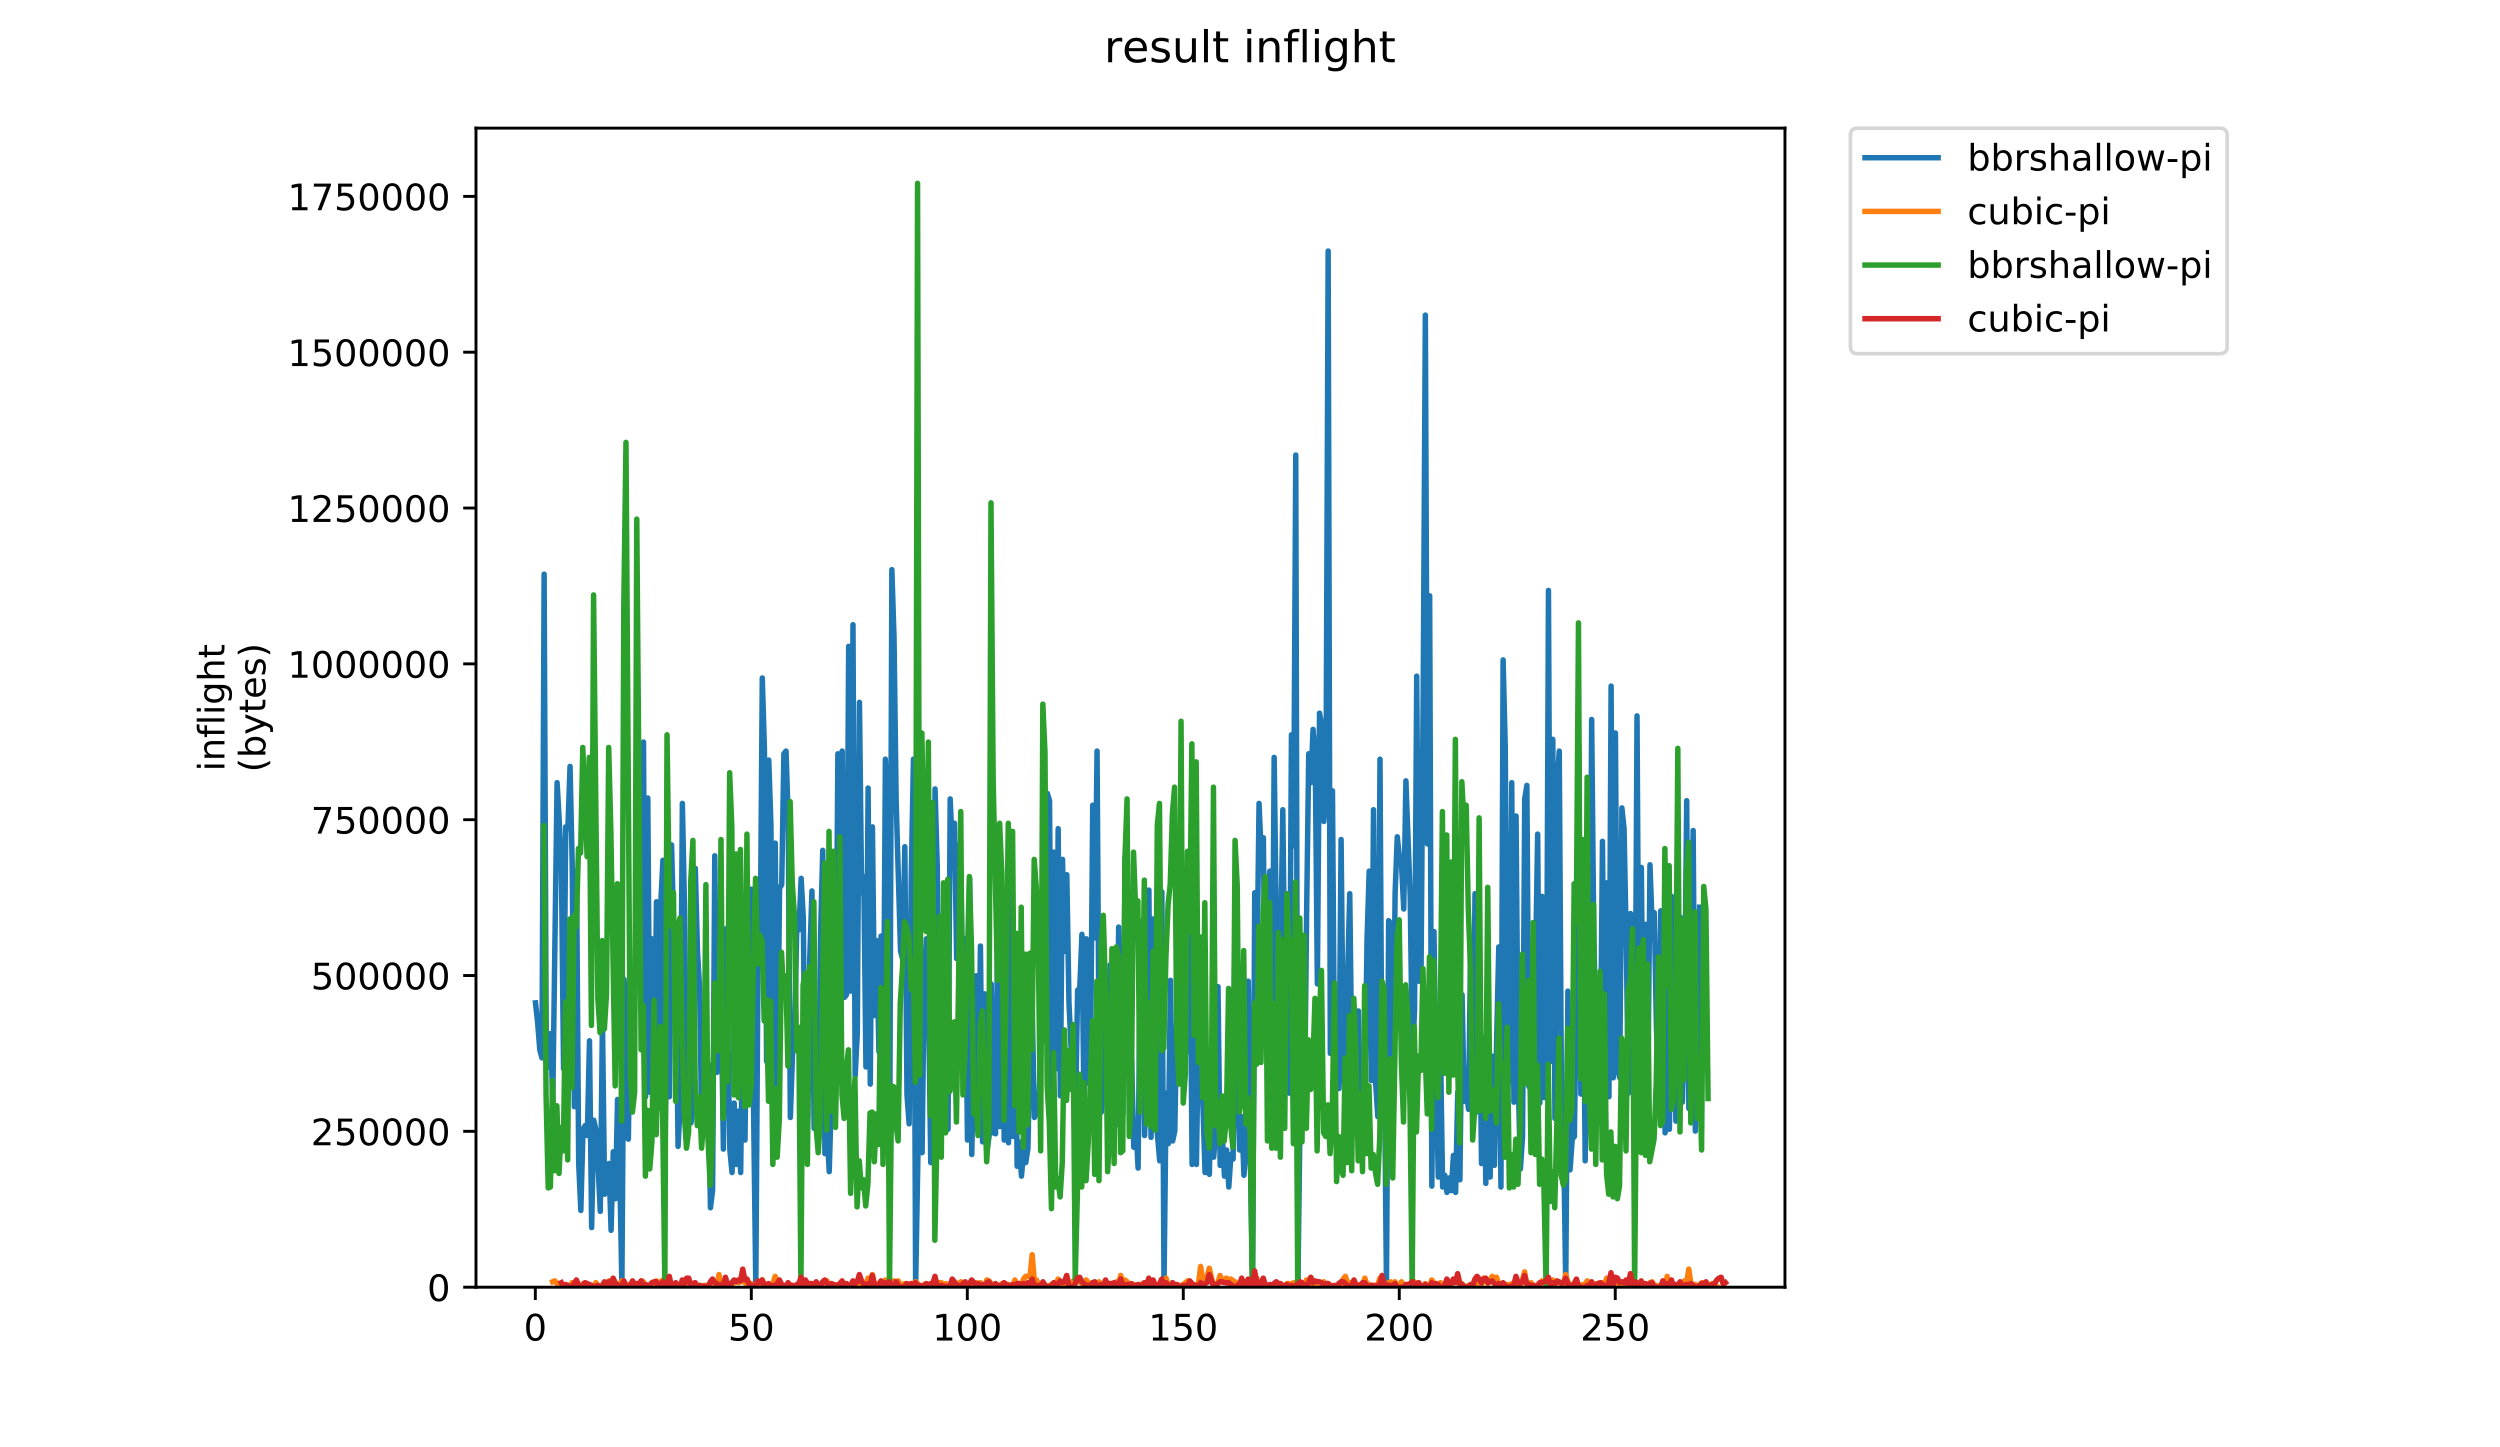 <?xml version="1.0" encoding="utf-8" standalone="no"?>
<!DOCTYPE svg PUBLIC "-//W3C//DTD SVG 1.1//EN"
  "http://www.w3.org/Graphics/SVG/1.1/DTD/svg11.dtd">
<!-- Created with matplotlib (https://matplotlib.org/) -->
<svg height="396pt" version="1.1" viewBox="0 0 684 396" width="684pt" xmlns="http://www.w3.org/2000/svg" xmlns:xlink="http://www.w3.org/1999/xlink">
 <defs>
  <style type="text/css">
*{stroke-linecap:butt;stroke-linejoin:round;}
  </style>
 </defs>
 <g id="figure_1">
  <g id="patch_1">
   <path d="M 0 396 
L 684 396 
L 684 0 
L 0 0 
z
" style="fill:#ffffff;"/>
  </g>
  <g id="axes_1">
   <g id="patch_2">
    <path d="M 130.23 352.174 
L 488.365 352.174 
L 488.365 35.062 
L 130.23 35.062 
z
" style="fill:#ffffff;"/>
   </g>
   <g id="matplotlib.axis_1">
    <g id="xtick_1">
     <g id="line2d_1">
      <defs>
       <path d="M 0 0 
L 0 3.5 
" id="m6d193f4c08" style="stroke:#000000;stroke-width:0.8;"/>
      </defs>
      <g>
       <use style="stroke:#000000;stroke-width:0.8;" x="146.465" xlink:href="#m6d193f4c08" y="352.174"/>
      </g>
     </g>
     <g id="text_1">
      <!-- 0 -->
      <defs>
       <path d="M 31.781 66.406 
Q 24.172 66.406 20.328 58.906 
Q 16.5 51.422 16.5 36.375 
Q 16.5 21.391 20.328 13.891 
Q 24.172 6.391 31.781 6.391 
Q 39.453 6.391 43.281 13.891 
Q 47.125 21.391 47.125 36.375 
Q 47.125 51.422 43.281 58.906 
Q 39.453 66.406 31.781 66.406 
z
M 31.781 74.219 
Q 44.047 74.219 50.516 64.516 
Q 56.984 54.828 56.984 36.375 
Q 56.984 17.969 50.516 8.266 
Q 44.047 -1.422 31.781 -1.422 
Q 19.531 -1.422 13.062 8.266 
Q 6.594 17.969 6.594 36.375 
Q 6.594 54.828 13.062 64.516 
Q 19.531 74.219 31.781 74.219 
z
" id="DejaVuSans-48"/>
      </defs>
      <g transform="translate(143.284 366.773)scale(0.1 -0.1)">
       <use xlink:href="#DejaVuSans-48"/>
      </g>
     </g>
    </g>
    <g id="xtick_2">
     <g id="line2d_2">
      <g>
       <use style="stroke:#000000;stroke-width:0.8;" x="205.559" xlink:href="#m6d193f4c08" y="352.174"/>
      </g>
     </g>
     <g id="text_2">
      <!-- 50 -->
      <defs>
       <path d="M 10.797 72.906 
L 49.516 72.906 
L 49.516 64.594 
L 19.828 64.594 
L 19.828 46.734 
Q 21.969 47.469 24.109 47.828 
Q 26.266 48.188 28.422 48.188 
Q 40.625 48.188 47.75 41.5 
Q 54.891 34.812 54.891 23.391 
Q 54.891 11.625 47.562 5.094 
Q 40.234 -1.422 26.906 -1.422 
Q 22.312 -1.422 17.547 -0.641 
Q 12.797 0.141 7.719 1.703 
L 7.719 11.625 
Q 12.109 9.234 16.797 8.062 
Q 21.484 6.891 26.703 6.891 
Q 35.156 6.891 40.078 11.328 
Q 45.016 15.766 45.016 23.391 
Q 45.016 31 40.078 35.438 
Q 35.156 39.891 26.703 39.891 
Q 22.75 39.891 18.812 39.016 
Q 14.891 38.141 10.797 36.281 
z
" id="DejaVuSans-53"/>
      </defs>
      <g transform="translate(199.197 366.773)scale(0.1 -0.1)">
       <use xlink:href="#DejaVuSans-53"/>
       <use x="63.623" xlink:href="#DejaVuSans-48"/>
      </g>
     </g>
    </g>
    <g id="xtick_3">
     <g id="line2d_3">
      <g>
       <use style="stroke:#000000;stroke-width:0.8;" x="264.653" xlink:href="#m6d193f4c08" y="352.174"/>
      </g>
     </g>
     <g id="text_3">
      <!-- 100 -->
      <defs>
       <path d="M 12.406 8.297 
L 28.516 8.297 
L 28.516 63.922 
L 10.984 60.406 
L 10.984 69.391 
L 28.422 72.906 
L 38.281 72.906 
L 38.281 8.297 
L 54.391 8.297 
L 54.391 0 
L 12.406 0 
z
" id="DejaVuSans-49"/>
      </defs>
      <g transform="translate(255.109 366.773)scale(0.1 -0.1)">
       <use xlink:href="#DejaVuSans-49"/>
       <use x="63.623" xlink:href="#DejaVuSans-48"/>
       <use x="127.246" xlink:href="#DejaVuSans-48"/>
      </g>
     </g>
    </g>
    <g id="xtick_4">
     <g id="line2d_4">
      <g>
       <use style="stroke:#000000;stroke-width:0.8;" x="323.747" xlink:href="#m6d193f4c08" y="352.174"/>
      </g>
     </g>
     <g id="text_4">
      <!-- 150 -->
      <g transform="translate(314.203 366.773)scale(0.1 -0.1)">
       <use xlink:href="#DejaVuSans-49"/>
       <use x="63.623" xlink:href="#DejaVuSans-53"/>
       <use x="127.246" xlink:href="#DejaVuSans-48"/>
      </g>
     </g>
    </g>
    <g id="xtick_5">
     <g id="line2d_5">
      <g>
       <use style="stroke:#000000;stroke-width:0.8;" x="382.841" xlink:href="#m6d193f4c08" y="352.174"/>
      </g>
     </g>
     <g id="text_5">
      <!-- 200 -->
      <defs>
       <path d="M 19.188 8.297 
L 53.609 8.297 
L 53.609 0 
L 7.328 0 
L 7.328 8.297 
Q 12.938 14.109 22.625 23.891 
Q 32.328 33.688 34.812 36.531 
Q 39.547 41.844 41.422 45.531 
Q 43.312 49.219 43.312 52.781 
Q 43.312 58.594 39.234 62.25 
Q 35.156 65.922 28.609 65.922 
Q 23.969 65.922 18.812 64.312 
Q 13.672 62.703 7.812 59.422 
L 7.812 69.391 
Q 13.766 71.781 18.938 73 
Q 24.125 74.219 28.422 74.219 
Q 39.75 74.219 46.484 68.547 
Q 53.219 62.891 53.219 53.422 
Q 53.219 48.922 51.531 44.891 
Q 49.859 40.875 45.406 35.406 
Q 44.188 33.984 37.641 27.219 
Q 31.109 20.453 19.188 8.297 
z
" id="DejaVuSans-50"/>
      </defs>
      <g transform="translate(373.297 366.773)scale(0.1 -0.1)">
       <use xlink:href="#DejaVuSans-50"/>
       <use x="63.623" xlink:href="#DejaVuSans-48"/>
       <use x="127.246" xlink:href="#DejaVuSans-48"/>
      </g>
     </g>
    </g>
    <g id="xtick_6">
     <g id="line2d_6">
      <g>
       <use style="stroke:#000000;stroke-width:0.8;" x="441.934" xlink:href="#m6d193f4c08" y="352.174"/>
      </g>
     </g>
     <g id="text_6">
      <!-- 250 -->
      <g transform="translate(432.391 366.773)scale(0.1 -0.1)">
       <use xlink:href="#DejaVuSans-50"/>
       <use x="63.623" xlink:href="#DejaVuSans-53"/>
       <use x="127.246" xlink:href="#DejaVuSans-48"/>
      </g>
     </g>
    </g>
   </g>
   <g id="matplotlib.axis_2">
    <g id="ytick_1">
     <g id="line2d_7">
      <defs>
       <path d="M 0 0 
L -3.5 0 
" id="mbbdc6af2cc" style="stroke:#000000;stroke-width:0.8;"/>
      </defs>
      <g>
       <use style="stroke:#000000;stroke-width:0.8;" x="130.23" xlink:href="#mbbdc6af2cc" y="352.174"/>
      </g>
     </g>
     <g id="text_7">
      <!-- 0 -->
      <g transform="translate(116.868 355.973)scale(0.1 -0.1)">
       <use xlink:href="#DejaVuSans-48"/>
      </g>
     </g>
    </g>
    <g id="ytick_2">
     <g id="line2d_8">
      <g>
       <use style="stroke:#000000;stroke-width:0.8;" x="130.23" xlink:href="#mbbdc6af2cc" y="309.539"/>
      </g>
     </g>
     <g id="text_8">
      <!-- 250000 -->
      <g transform="translate(85.055 313.338)scale(0.1 -0.1)">
       <use xlink:href="#DejaVuSans-50"/>
       <use x="63.623" xlink:href="#DejaVuSans-53"/>
       <use x="127.246" xlink:href="#DejaVuSans-48"/>
       <use x="190.869" xlink:href="#DejaVuSans-48"/>
       <use x="254.492" xlink:href="#DejaVuSans-48"/>
       <use x="318.115" xlink:href="#DejaVuSans-48"/>
      </g>
     </g>
    </g>
    <g id="ytick_3">
     <g id="line2d_9">
      <g>
       <use style="stroke:#000000;stroke-width:0.8;" x="130.23" xlink:href="#mbbdc6af2cc" y="266.904"/>
      </g>
     </g>
     <g id="text_9">
      <!-- 500000 -->
      <g transform="translate(85.055 270.703)scale(0.1 -0.1)">
       <use xlink:href="#DejaVuSans-53"/>
       <use x="63.623" xlink:href="#DejaVuSans-48"/>
       <use x="127.246" xlink:href="#DejaVuSans-48"/>
       <use x="190.869" xlink:href="#DejaVuSans-48"/>
       <use x="254.492" xlink:href="#DejaVuSans-48"/>
       <use x="318.115" xlink:href="#DejaVuSans-48"/>
      </g>
     </g>
    </g>
    <g id="ytick_4">
     <g id="line2d_10">
      <g>
       <use style="stroke:#000000;stroke-width:0.8;" x="130.23" xlink:href="#mbbdc6af2cc" y="224.269"/>
      </g>
     </g>
     <g id="text_10">
      <!-- 750000 -->
      <defs>
       <path d="M 8.203 72.906 
L 55.078 72.906 
L 55.078 68.703 
L 28.609 0 
L 18.312 0 
L 43.219 64.594 
L 8.203 64.594 
z
" id="DejaVuSans-55"/>
      </defs>
      <g transform="translate(85.055 228.068)scale(0.1 -0.1)">
       <use xlink:href="#DejaVuSans-55"/>
       <use x="63.623" xlink:href="#DejaVuSans-53"/>
       <use x="127.246" xlink:href="#DejaVuSans-48"/>
       <use x="190.869" xlink:href="#DejaVuSans-48"/>
       <use x="254.492" xlink:href="#DejaVuSans-48"/>
       <use x="318.115" xlink:href="#DejaVuSans-48"/>
      </g>
     </g>
    </g>
    <g id="ytick_5">
     <g id="line2d_11">
      <g>
       <use style="stroke:#000000;stroke-width:0.8;" x="130.23" xlink:href="#mbbdc6af2cc" y="181.634"/>
      </g>
     </g>
     <g id="text_11">
      <!-- 1000000 -->
      <g transform="translate(78.693 185.433)scale(0.1 -0.1)">
       <use xlink:href="#DejaVuSans-49"/>
       <use x="63.623" xlink:href="#DejaVuSans-48"/>
       <use x="127.246" xlink:href="#DejaVuSans-48"/>
       <use x="190.869" xlink:href="#DejaVuSans-48"/>
       <use x="254.492" xlink:href="#DejaVuSans-48"/>
       <use x="318.115" xlink:href="#DejaVuSans-48"/>
       <use x="381.738" xlink:href="#DejaVuSans-48"/>
      </g>
     </g>
    </g>
    <g id="ytick_6">
     <g id="line2d_12">
      <g>
       <use style="stroke:#000000;stroke-width:0.8;" x="130.23" xlink:href="#mbbdc6af2cc" y="138.998"/>
      </g>
     </g>
     <g id="text_12">
      <!-- 1250000 -->
      <g transform="translate(78.693 142.798)scale(0.1 -0.1)">
       <use xlink:href="#DejaVuSans-49"/>
       <use x="63.623" xlink:href="#DejaVuSans-50"/>
       <use x="127.246" xlink:href="#DejaVuSans-53"/>
       <use x="190.869" xlink:href="#DejaVuSans-48"/>
       <use x="254.492" xlink:href="#DejaVuSans-48"/>
       <use x="318.115" xlink:href="#DejaVuSans-48"/>
       <use x="381.738" xlink:href="#DejaVuSans-48"/>
      </g>
     </g>
    </g>
    <g id="ytick_7">
     <g id="line2d_13">
      <g>
       <use style="stroke:#000000;stroke-width:0.8;" x="130.23" xlink:href="#mbbdc6af2cc" y="96.363"/>
      </g>
     </g>
     <g id="text_13">
      <!-- 1500000 -->
      <g transform="translate(78.693 100.162)scale(0.1 -0.1)">
       <use xlink:href="#DejaVuSans-49"/>
       <use x="63.623" xlink:href="#DejaVuSans-53"/>
       <use x="127.246" xlink:href="#DejaVuSans-48"/>
       <use x="190.869" xlink:href="#DejaVuSans-48"/>
       <use x="254.492" xlink:href="#DejaVuSans-48"/>
       <use x="318.115" xlink:href="#DejaVuSans-48"/>
       <use x="381.738" xlink:href="#DejaVuSans-48"/>
      </g>
     </g>
    </g>
    <g id="ytick_8">
     <g id="line2d_14">
      <g>
       <use style="stroke:#000000;stroke-width:0.8;" x="130.23" xlink:href="#mbbdc6af2cc" y="53.728"/>
      </g>
     </g>
     <g id="text_14">
      <!-- 1750000 -->
      <g transform="translate(78.693 57.527)scale(0.1 -0.1)">
       <use xlink:href="#DejaVuSans-49"/>
       <use x="63.623" xlink:href="#DejaVuSans-55"/>
       <use x="127.246" xlink:href="#DejaVuSans-53"/>
       <use x="190.869" xlink:href="#DejaVuSans-48"/>
       <use x="254.492" xlink:href="#DejaVuSans-48"/>
       <use x="318.115" xlink:href="#DejaVuSans-48"/>
       <use x="381.738" xlink:href="#DejaVuSans-48"/>
      </g>
     </g>
    </g>
    <g id="text_15">
     <!-- inflight -->
     <defs>
      <path d="M 9.422 54.688 
L 18.406 54.688 
L 18.406 0 
L 9.422 0 
z
M 9.422 75.984 
L 18.406 75.984 
L 18.406 64.594 
L 9.422 64.594 
z
" id="DejaVuSans-105"/>
      <path d="M 54.891 33.016 
L 54.891 0 
L 45.906 0 
L 45.906 32.719 
Q 45.906 40.484 42.875 44.328 
Q 39.844 48.188 33.797 48.188 
Q 26.516 48.188 22.312 43.547 
Q 18.109 38.922 18.109 30.906 
L 18.109 0 
L 9.078 0 
L 9.078 54.688 
L 18.109 54.688 
L 18.109 46.188 
Q 21.344 51.125 25.703 53.562 
Q 30.078 56 35.797 56 
Q 45.219 56 50.047 50.172 
Q 54.891 44.344 54.891 33.016 
z
" id="DejaVuSans-110"/>
      <path d="M 37.109 75.984 
L 37.109 68.5 
L 28.516 68.5 
Q 23.688 68.5 21.797 66.547 
Q 19.922 64.594 19.922 59.516 
L 19.922 54.688 
L 34.719 54.688 
L 34.719 47.703 
L 19.922 47.703 
L 19.922 0 
L 10.891 0 
L 10.891 47.703 
L 2.297 47.703 
L 2.297 54.688 
L 10.891 54.688 
L 10.891 58.5 
Q 10.891 67.625 15.141 71.797 
Q 19.391 75.984 28.609 75.984 
z
" id="DejaVuSans-102"/>
      <path d="M 9.422 75.984 
L 18.406 75.984 
L 18.406 0 
L 9.422 0 
z
" id="DejaVuSans-108"/>
      <path d="M 45.406 27.984 
Q 45.406 37.75 41.375 43.109 
Q 37.359 48.484 30.078 48.484 
Q 22.859 48.484 18.828 43.109 
Q 14.797 37.75 14.797 27.984 
Q 14.797 18.266 18.828 12.891 
Q 22.859 7.516 30.078 7.516 
Q 37.359 7.516 41.375 12.891 
Q 45.406 18.266 45.406 27.984 
z
M 54.391 6.781 
Q 54.391 -7.172 48.188 -13.984 
Q 42 -20.797 29.203 -20.797 
Q 24.469 -20.797 20.266 -20.094 
Q 16.062 -19.391 12.109 -17.922 
L 12.109 -9.188 
Q 16.062 -11.328 19.922 -12.344 
Q 23.781 -13.375 27.781 -13.375 
Q 36.625 -13.375 41.016 -8.766 
Q 45.406 -4.156 45.406 5.172 
L 45.406 9.625 
Q 42.625 4.781 38.281 2.391 
Q 33.938 0 27.875 0 
Q 17.828 0 11.672 7.656 
Q 5.516 15.328 5.516 27.984 
Q 5.516 40.672 11.672 48.328 
Q 17.828 56 27.875 56 
Q 33.938 56 38.281 53.609 
Q 42.625 51.219 45.406 46.391 
L 45.406 54.688 
L 54.391 54.688 
z
" id="DejaVuSans-103"/>
      <path d="M 54.891 33.016 
L 54.891 0 
L 45.906 0 
L 45.906 32.719 
Q 45.906 40.484 42.875 44.328 
Q 39.844 48.188 33.797 48.188 
Q 26.516 48.188 22.312 43.547 
Q 18.109 38.922 18.109 30.906 
L 18.109 0 
L 9.078 0 
L 9.078 75.984 
L 18.109 75.984 
L 18.109 46.188 
Q 21.344 51.125 25.703 53.562 
Q 30.078 56 35.797 56 
Q 45.219 56 50.047 50.172 
Q 54.891 44.344 54.891 33.016 
z
" id="DejaVuSans-104"/>
      <path d="M 18.312 70.219 
L 18.312 54.688 
L 36.812 54.688 
L 36.812 47.703 
L 18.312 47.703 
L 18.312 18.016 
Q 18.312 11.328 20.141 9.422 
Q 21.969 7.516 27.594 7.516 
L 36.812 7.516 
L 36.812 0 
L 27.594 0 
Q 17.188 0 13.234 3.875 
Q 9.281 7.766 9.281 18.016 
L 9.281 47.703 
L 2.688 47.703 
L 2.688 54.688 
L 9.281 54.688 
L 9.281 70.219 
z
" id="DejaVuSans-116"/>
     </defs>
     <g transform="translate(61.415 211.018)rotate(-90)scale(0.1 -0.1)">
      <use xlink:href="#DejaVuSans-105"/>
      <use x="27.783" xlink:href="#DejaVuSans-110"/>
      <use x="91.162" xlink:href="#DejaVuSans-102"/>
      <use x="126.367" xlink:href="#DejaVuSans-108"/>
      <use x="154.15" xlink:href="#DejaVuSans-105"/>
      <use x="181.934" xlink:href="#DejaVuSans-103"/>
      <use x="245.41" xlink:href="#DejaVuSans-104"/>
      <use x="308.789" xlink:href="#DejaVuSans-116"/>
     </g>
     <!-- (bytes) -->
     <defs>
      <path d="M 31 75.875 
Q 24.469 64.656 21.281 53.656 
Q 18.109 42.672 18.109 31.391 
Q 18.109 20.125 21.312 9.062 
Q 24.516 -2 31 -13.188 
L 23.188 -13.188 
Q 15.875 -1.703 12.234 9.375 
Q 8.594 20.453 8.594 31.391 
Q 8.594 42.281 12.203 53.312 
Q 15.828 64.359 23.188 75.875 
z
" id="DejaVuSans-40"/>
      <path d="M 48.688 27.297 
Q 48.688 37.203 44.609 42.844 
Q 40.531 48.484 33.406 48.484 
Q 26.266 48.484 22.188 42.844 
Q 18.109 37.203 18.109 27.297 
Q 18.109 17.391 22.188 11.75 
Q 26.266 6.109 33.406 6.109 
Q 40.531 6.109 44.609 11.75 
Q 48.688 17.391 48.688 27.297 
z
M 18.109 46.391 
Q 20.953 51.266 25.266 53.625 
Q 29.594 56 35.594 56 
Q 45.562 56 51.781 48.094 
Q 58.016 40.188 58.016 27.297 
Q 58.016 14.406 51.781 6.484 
Q 45.562 -1.422 35.594 -1.422 
Q 29.594 -1.422 25.266 0.953 
Q 20.953 3.328 18.109 8.203 
L 18.109 0 
L 9.078 0 
L 9.078 75.984 
L 18.109 75.984 
z
" id="DejaVuSans-98"/>
      <path d="M 32.172 -5.078 
Q 28.375 -14.844 24.75 -17.812 
Q 21.141 -20.797 15.094 -20.797 
L 7.906 -20.797 
L 7.906 -13.281 
L 13.188 -13.281 
Q 16.891 -13.281 18.938 -11.516 
Q 21 -9.766 23.484 -3.219 
L 25.094 0.875 
L 2.984 54.688 
L 12.5 54.688 
L 29.594 11.922 
L 46.688 54.688 
L 56.203 54.688 
z
" id="DejaVuSans-121"/>
      <path d="M 56.203 29.594 
L 56.203 25.203 
L 14.891 25.203 
Q 15.484 15.922 20.484 11.062 
Q 25.484 6.203 34.422 6.203 
Q 39.594 6.203 44.453 7.469 
Q 49.312 8.734 54.109 11.281 
L 54.109 2.781 
Q 49.266 0.734 44.188 -0.344 
Q 39.109 -1.422 33.891 -1.422 
Q 20.797 -1.422 13.156 6.188 
Q 5.516 13.812 5.516 26.812 
Q 5.516 40.234 12.766 48.109 
Q 20.016 56 32.328 56 
Q 43.359 56 49.781 48.891 
Q 56.203 41.797 56.203 29.594 
z
M 47.219 32.234 
Q 47.125 39.594 43.094 43.984 
Q 39.062 48.391 32.422 48.391 
Q 24.906 48.391 20.391 44.141 
Q 15.875 39.891 15.188 32.172 
z
" id="DejaVuSans-101"/>
      <path d="M 44.281 53.078 
L 44.281 44.578 
Q 40.484 46.531 36.375 47.5 
Q 32.281 48.484 27.875 48.484 
Q 21.188 48.484 17.844 46.438 
Q 14.5 44.391 14.5 40.281 
Q 14.5 37.156 16.891 35.375 
Q 19.281 33.594 26.516 31.984 
L 29.594 31.297 
Q 39.156 29.25 43.188 25.516 
Q 47.219 21.781 47.219 15.094 
Q 47.219 7.469 41.188 3.016 
Q 35.156 -1.422 24.609 -1.422 
Q 20.219 -1.422 15.453 -0.562 
Q 10.688 0.297 5.422 2 
L 5.422 11.281 
Q 10.406 8.688 15.234 7.391 
Q 20.062 6.109 24.812 6.109 
Q 31.156 6.109 34.562 8.281 
Q 37.984 10.453 37.984 14.406 
Q 37.984 18.062 35.516 20.016 
Q 33.062 21.969 24.703 23.781 
L 21.578 24.516 
Q 13.234 26.266 9.516 29.906 
Q 5.812 33.547 5.812 39.891 
Q 5.812 47.609 11.281 51.797 
Q 16.75 56 26.812 56 
Q 31.781 56 36.172 55.266 
Q 40.578 54.547 44.281 53.078 
z
" id="DejaVuSans-115"/>
      <path d="M 8.016 75.875 
L 15.828 75.875 
Q 23.141 64.359 26.781 53.312 
Q 30.422 42.281 30.422 31.391 
Q 30.422 20.453 26.781 9.375 
Q 23.141 -1.703 15.828 -13.188 
L 8.016 -13.188 
Q 14.5 -2 17.703 9.062 
Q 20.906 20.125 20.906 31.391 
Q 20.906 42.672 17.703 53.656 
Q 14.5 64.656 8.016 75.875 
z
" id="DejaVuSans-41"/>
     </defs>
     <g transform="translate(72.613 211.295)rotate(-90)scale(0.1 -0.1)">
      <use xlink:href="#DejaVuSans-40"/>
      <use x="39.014" xlink:href="#DejaVuSans-98"/>
      <use x="102.49" xlink:href="#DejaVuSans-121"/>
      <use x="161.67" xlink:href="#DejaVuSans-116"/>
      <use x="200.879" xlink:href="#DejaVuSans-101"/>
      <use x="262.402" xlink:href="#DejaVuSans-115"/>
      <use x="314.502" xlink:href="#DejaVuSans-41"/>
     </g>
    </g>
   </g>
   <g id="line2d_15">
    <path clip-path="url(#p0513117bb0)" d="M 146.509 274.387 
L 147.1 279.82 
L 147.691 287.228 
L 148.282 289.451 
L 148.873 157.089 
L 149.464 288.957 
L 150.055 291.92 
L 150.646 282.783 
L 151.237 301.304 
L 152.418 214.133 
L 153.009 224.505 
L 153.6 237.84 
L 154.191 292.414 
L 154.782 226.233 
L 155.373 226.727 
L 155.964 209.688 
L 156.555 236.605 
L 157.146 302.786 
L 157.737 238.334 
L 158.328 318.343 
L 158.919 331.184 
L 159.51 308.959 
L 160.101 307.971 
L 160.692 310.688 
L 161.282 284.759 
L 161.873 335.876 
L 162.464 306.49 
L 163.055 309.206 
L 163.646 319.084 
L 164.237 331.431 
L 164.828 279.079 
L 165.419 326.739 
L 166.01 319.084 
L 166.601 318.343 
L 167.192 336.617 
L 167.783 315.133 
L 168.374 327.974 
L 168.965 300.81 
L 169.556 319.825 
L 170.147 351.927 
L 170.737 267.967 
L 171.328 280.067 
L 171.919 311.676 
L 172.51 270.189 
L 173.101 297.106 
L 174.283 242.778 
L 174.874 261.052 
L 175.465 245.989 
L 176.056 203.021 
L 176.647 300.069 
L 177.238 218.331 
L 177.829 298.835 
L 178.42 256.854 
L 179.011 300.069 
L 179.602 246.73 
L 180.193 303.033 
L 180.783 247.223 
L 181.374 235.37 
L 181.965 312.91 
L 182.556 262.781 
L 183.147 300.069 
L 183.738 231.172 
L 184.329 254.385 
L 184.92 261.299 
L 185.511 313.651 
L 186.102 302.539 
L 186.693 219.813 
L 187.284 248.458 
L 187.875 305.502 
L 188.466 269.942 
L 189.057 307.231 
L 189.648 301.304 
L 190.238 237.593 
L 190.829 260.311 
L 191.42 270.436 
L 192.011 309.7 
L 192.602 284.759 
L 193.193 306.984 
L 193.784 291.179 
L 194.375 330.443 
L 194.966 325.751 
L 195.557 234.135 
L 196.148 293.402 
L 196.739 277.844 
L 197.33 275.128 
L 197.921 314.392 
L 198.512 254.138 
L 199.103 280.314 
L 199.693 314.639 
L 200.284 320.812 
L 200.875 301.798 
L 201.466 318.59 
L 202.057 304.02 
L 202.648 320.812 
L 203.239 272.659 
L 203.83 311.922 
L 204.421 264.509 
L 205.012 284.018 
L 205.603 243.272 
L 206.194 304.761 
L 206.785 351.927 
L 207.376 264.756 
L 207.967 263.275 
L 208.558 185.488 
L 209.148 204.996 
L 209.739 290.438 
L 210.33 207.96 
L 210.921 225.492 
L 211.512 297.847 
L 212.103 230.678 
L 212.694 298.341 
L 213.285 243.025 
L 213.876 242.038 
L 214.467 206.231 
L 215.058 205.49 
L 215.649 224.011 
L 216.24 305.749 
L 216.831 288.463 
L 217.422 283.277 
L 218.013 252.656 
L 218.603 254.385 
L 219.194 240.309 
L 219.785 251.175 
L 220.376 311.182 
L 220.967 305.502 
L 221.558 262.04 
L 222.149 243.766 
L 222.74 308.712 
L 223.331 284.018 
L 223.922 307.478 
L 224.513 255.373 
L 225.104 232.654 
L 225.695 315.627 
L 226.286 309.7 
L 226.877 320.565 
L 227.468 299.822 
L 228.649 287.722 
L 229.24 206.231 
L 229.831 296.365 
L 230.422 205.49 
L 231.013 272.906 
L 231.604 272.165 
L 232.195 176.845 
L 232.786 271.177 
L 233.377 170.918 
L 233.968 294.39 
L 234.559 282.536 
L 235.15 192.155 
L 235.741 244.26 
L 236.332 239.815 
L 236.923 291.92 
L 237.514 215.615 
L 238.104 296.612 
L 238.695 226.233 
L 239.286 277.844 
L 239.877 257.348 
L 240.468 287.722 
L 241.059 256.113 
L 241.65 299.822 
L 242.241 207.713 
L 242.832 223.764 
L 243.423 312.91 
L 244.014 155.855 
L 244.605 174.375 
L 245.196 219.566 
L 246.378 260.064 
L 246.969 262.534 
L 247.559 231.666 
L 248.15 299.575 
L 248.741 307.478 
L 249.332 239.074 
L 249.923 207.713 
L 250.514 351.927 
L 251.696 284.759 
L 252.287 315.38 
L 252.878 266.732 
L 253.469 256.854 
L 254.06 275.622 
L 254.651 318.096 
L 255.242 315.38 
L 255.833 215.862 
L 256.424 236.852 
L 257.014 298.094 
L 257.605 268.954 
L 258.196 301.304 
L 258.787 263.028 
L 259.378 308.959 
L 259.969 218.578 
L 260.56 232.16 
L 261.151 225.246 
L 261.742 262.287 
L 262.333 231.172 
L 262.924 239.568 
L 263.515 284.759 
L 264.106 256.854 
L 264.697 311.922 
L 265.288 240.309 
L 265.879 315.874 
L 266.469 285.006 
L 267.06 266.979 
L 267.651 305.502 
L 268.242 258.83 
L 268.833 312.416 
L 269.424 271.918 
L 270.015 315.133 
L 270.606 310.935 
L 271.197 269.201 
L 271.788 309.947 
L 272.379 310.194 
L 272.97 253.15 
L 273.561 308.218 
L 274.152 250.681 
L 274.743 311.922 
L 275.334 261.793 
L 275.924 312.663 
L 276.515 237.593 
L 277.106 310.935 
L 277.697 258.089 
L 278.288 319.084 
L 278.879 312.416 
L 279.47 321.8 
L 280.061 315.133 
L 280.652 318.096 
L 281.243 314.145 
L 281.834 284.512 
L 282.425 276.363 
L 283.016 305.749 
L 283.607 301.057 
L 284.198 305.008 
L 284.789 285.253 
L 285.38 284.759 
L 285.97 275.128 
L 286.561 217.096 
L 287.152 219.072 
L 287.743 298.094 
L 288.334 233.148 
L 288.925 292.414 
L 289.516 226.727 
L 290.107 299.822 
L 290.698 235.123 
L 291.289 260.311 
L 291.88 239.321 
L 292.471 274.387 
L 293.062 287.228 
L 293.653 297.6 
L 294.244 305.008 
L 294.835 270.93 
L 295.425 270.436 
L 296.016 255.62 
L 296.607 304.761 
L 297.198 256.854 
L 297.789 296.365 
L 298.38 288.957 
L 298.971 220.307 
L 299.562 256.607 
L 300.153 205.49 
L 300.744 294.143 
L 301.335 304.267 
L 301.926 296.118 
L 302.517 280.067 
L 303.108 300.069 
L 303.699 264.016 
L 304.29 308.465 
L 304.88 305.502 
L 305.471 307.724 
L 306.062 253.644 
L 306.653 292.908 
L 307.244 304.761 
L 307.835 234.382 
L 308.426 232.654 
L 309.017 299.328 
L 309.608 289.945 
L 310.199 313.898 
L 310.79 308.218 
L 311.381 319.578 
L 311.972 263.275 
L 312.563 251.915 
L 313.154 310.688 
L 313.745 294.883 
L 314.335 243.519 
L 314.926 311.182 
L 315.517 251.421 
L 316.108 303.773 
L 317.29 317.602 
L 317.881 244.013 
L 318.472 351.927 
L 319.063 299.081 
L 319.654 312.91 
L 320.245 268.214 
L 320.836 312.169 
L 321.427 309.453 
L 322.018 275.869 
L 322.609 293.402 
L 323.2 264.016 
L 323.79 271.671 
L 324.381 288.216 
L 324.972 271.424 
L 325.563 249.94 
L 326.154 318.59 
L 326.745 280.561 
L 327.336 318.59 
L 327.927 280.561 
L 328.518 278.832 
L 329.109 302.045 
L 329.7 320.812 
L 330.291 310.441 
L 330.882 321.306 
L 331.473 287.969 
L 332.064 316.614 
L 332.655 309.206 
L 333.246 269.942 
L 333.836 318.837 
L 334.427 310.688 
L 335.018 321.8 
L 335.609 314.639 
L 336.2 324.764 
L 336.791 315.874 
L 337.382 317.108 
L 337.973 241.791 
L 338.564 295.871 
L 339.155 314.639 
L 339.746 305.502 
L 340.337 321.553 
L 340.928 314.392 
L 341.519 268.461 
L 342.11 317.602 
L 342.701 351.927 
L 343.291 244.26 
L 343.882 267.967 
L 344.473 219.813 
L 345.064 233.642 
L 345.655 229.197 
L 346.246 283.524 
L 346.837 250.681 
L 347.428 238.334 
L 348.019 293.649 
L 348.61 207.219 
L 349.792 298.588 
L 350.974 221.541 
L 351.565 273.399 
L 352.156 277.35 
L 352.746 299.081 
L 353.337 201.045 
L 353.928 231.419 
L 354.519 124.493 
L 355.11 351.927 
L 356.292 257.595 
L 356.883 306.984 
L 357.474 251.175 
L 358.065 206.231 
L 358.656 214.133 
L 359.247 199.563 
L 359.838 206.231 
L 360.429 269.201 
L 361.02 195.119 
L 361.611 198.329 
L 362.201 224.752 
L 362.792 215.121 
L 363.383 68.684 
L 363.974 288.216 
L 364.565 216.356 
L 365.156 297.847 
L 365.747 287.475 
L 366.338 297.847 
L 366.929 229.691 
L 367.52 289.451 
L 368.111 301.551 
L 368.702 267.226 
L 369.293 244.507 
L 369.884 293.155 
L 370.475 298.835 
L 371.066 297.106 
L 371.656 276.61 
L 372.247 307.724 
L 372.838 295.13 
L 373.429 299.575 
L 374.02 257.101 
L 374.611 238.334 
L 375.202 295.624 
L 375.793 221.541 
L 376.384 296.365 
L 376.975 305.502 
L 377.566 207.713 
L 378.157 308.218 
L 378.748 290.685 
L 379.339 351.927 
L 379.93 251.915 
L 380.521 252.656 
L 381.112 300.563 
L 381.702 244.26 
L 382.293 228.95 
L 382.884 234.629 
L 383.475 236.852 
L 384.066 248.705 
L 384.657 213.639 
L 385.839 245.495 
L 386.43 290.932 
L 387.021 276.116 
L 387.612 184.994 
L 388.203 268.461 
L 388.794 266.485 
L 389.385 190.18 
L 389.976 86.217 
L 390.567 230.925 
L 391.157 163.016 
L 391.748 324.517 
L 392.339 254.879 
L 392.93 296.118 
L 393.521 322.047 
L 394.112 286.487 
L 394.703 324.764 
L 395.294 321.553 
L 395.885 326.245 
L 396.476 322.294 
L 397.067 325.751 
L 397.658 316.121 
L 398.249 326.245 
L 398.84 298.835 
L 399.431 322.788 
L 400.022 272.165 
L 400.612 301.304 
L 401.203 298.341 
L 401.794 303.526 
L 402.385 257.348 
L 402.976 297.847 
L 403.567 244.507 
L 404.158 298.094 
L 404.749 266.979 
L 405.34 318.343 
L 405.931 284.018 
L 406.522 323.776 
L 407.113 276.857 
L 407.704 322.047 
L 408.295 288.957 
L 408.886 318.837 
L 409.477 284.759 
L 410.067 259.077 
L 410.658 324.764 
L 411.249 180.549 
L 411.84 204.502 
L 412.431 298.341 
L 413.022 292.661 
L 413.613 214.133 
L 414.204 301.551 
L 414.795 223.27 
L 415.386 295.377 
L 415.977 319.825 
L 416.568 310.935 
L 417.159 218.578 
L 417.75 214.874 
L 418.341 297.353 
L 418.932 272.906 
L 419.522 299.575 
L 420.704 228.209 
L 421.295 301.798 
L 421.886 245.248 
L 422.477 300.316 
L 423.068 299.328 
L 423.659 161.534 
L 424.25 290.438 
L 424.841 202.28 
L 425.432 305.996 
L 426.023 214.133 
L 426.614 205.49 
L 427.205 298.341 
L 427.796 311.182 
L 428.387 351.927 
L 428.977 271.177 
L 429.568 320.072 
L 430.159 311.676 
L 430.75 310.935 
L 431.341 267.473 
L 431.932 204.255 
L 432.523 299.328 
L 433.114 255.866 
L 433.705 317.602 
L 434.296 258.089 
L 434.887 298.588 
L 435.478 196.847 
L 436.069 257.348 
L 437.251 300.81 
L 437.842 295.871 
L 438.433 230.184 
L 439.023 293.402 
L 439.614 241.544 
L 440.205 300.069 
L 440.796 187.71 
L 441.387 294.883 
L 441.978 200.551 
L 442.569 292.661 
L 443.16 294.883 
L 443.751 221.048 
L 444.342 226.727 
L 444.933 256.854 
L 445.524 299.081 
L 446.115 249.94 
L 446.706 260.805 
L 447.297 305.255 
L 447.888 195.859 
L 448.478 294.143 
L 449.069 237.346 
L 449.66 296.859 
L 450.251 252.903 
L 450.842 300.563 
L 451.433 236.605 
L 452.024 253.15 
L 452.615 249.693 
L 453.206 281.549 
L 453.797 297.106 
L 454.388 249.199 
L 454.979 255.866 
L 455.57 309.947 
L 456.161 243.272 
L 456.752 308.959 
L 457.343 245.248 
L 458.524 306.737 
L 459.706 250.928 
L 460.297 301.551 
L 460.888 277.844 
L 461.479 219.072 
L 462.07 303.279 
L 462.661 271.671 
L 463.252 227.221 
L 463.843 309.453 
L 464.434 295.871 
L 465.025 248.211 
L 465.025 248.211 
" style="fill:none;stroke:#1f77b4;stroke-linecap:square;stroke-width:1.5;"/>
   </g>
   <g id="line2d_16">
    <path clip-path="url(#p0513117bb0)" d="M 151.212 350.693 
L 151.803 350.446 
L 152.394 351.186 
L 152.985 351.433 
L 153.575 352.174 
L 154.166 351.433 
L 155.348 351.927 
L 155.939 351.927 
L 156.53 350.939 
L 158.303 351.68 
L 158.894 352.174 
L 159.485 351.186 
L 160.667 351.68 
L 161.258 352.174 
L 161.849 352.174 
L 162.44 351.927 
L 163.03 350.939 
L 163.621 351.927 
L 164.803 351.927 
L 165.394 351.433 
L 165.985 351.68 
L 166.576 350.446 
L 167.167 350.939 
L 167.758 349.952 
L 168.349 350.939 
L 168.94 351.68 
L 169.531 351.433 
L 170.122 350.446 
L 170.713 351.433 
L 171.304 352.174 
L 171.895 351.433 
L 172.485 351.927 
L 173.076 351.433 
L 174.849 352.174 
L 175.44 350.446 
L 176.031 350.693 
L 176.622 351.927 
L 177.213 352.174 
L 177.804 351.68 
L 178.395 350.939 
L 178.986 351.68 
L 179.577 350.446 
L 180.168 351.186 
L 181.35 350.199 
L 181.941 351.68 
L 182.531 351.186 
L 183.122 351.927 
L 183.713 352.174 
L 184.895 351.68 
L 186.077 352.174 
L 186.668 351.927 
L 187.259 350.939 
L 187.85 350.939 
L 188.441 351.186 
L 189.032 351.68 
L 189.623 351.186 
L 190.214 351.927 
L 190.805 351.927 
L 191.396 351.68 
L 191.986 351.927 
L 192.577 351.68 
L 193.168 351.68 
L 193.759 351.927 
L 194.941 350.939 
L 195.532 351.186 
L 196.123 351.68 
L 196.714 348.717 
L 197.305 351.927 
L 197.896 352.174 
L 198.487 350.939 
L 199.078 351.68 
L 199.669 352.174 
L 200.26 351.433 
L 201.441 350.446 
L 202.032 350.939 
L 202.623 350.693 
L 203.214 349.458 
L 203.805 350.939 
L 204.987 351.927 
L 205.578 351.186 
L 206.169 352.174 
L 206.76 351.927 
L 207.351 350.693 
L 207.942 351.927 
L 208.533 350.199 
L 209.124 351.68 
L 209.715 351.927 
L 210.306 351.927 
L 210.896 352.174 
L 211.487 351.186 
L 212.078 349.211 
L 212.669 350.939 
L 213.26 351.433 
L 213.851 351.68 
L 214.442 352.174 
L 215.033 351.68 
L 215.624 352.174 
L 216.215 351.68 
L 216.806 351.68 
L 217.397 352.174 
L 217.988 351.927 
L 218.579 351.927 
L 219.17 351.433 
L 219.761 351.433 
L 220.351 350.939 
L 220.942 351.68 
L 221.533 352.174 
L 222.124 351.68 
L 222.715 352.174 
L 223.306 351.68 
L 223.897 351.68 
L 225.67 350.939 
L 226.261 350.446 
L 226.852 351.927 
L 227.443 351.186 
L 228.034 351.68 
L 228.625 351.68 
L 229.216 351.433 
L 229.806 352.174 
L 230.397 351.68 
L 230.988 351.927 
L 231.579 351.186 
L 232.17 352.174 
L 233.352 351.68 
L 233.943 351.927 
L 234.534 351.68 
L 235.125 351.186 
L 235.716 351.186 
L 236.307 352.174 
L 236.898 351.433 
L 237.489 349.705 
L 238.08 351.186 
L 238.671 348.717 
L 239.262 351.433 
L 239.852 351.186 
L 240.443 352.174 
L 241.034 352.174 
L 241.625 351.927 
L 242.216 350.199 
L 242.807 351.927 
L 243.398 351.433 
L 243.989 350.693 
L 244.58 350.446 
L 245.171 352.174 
L 245.762 350.446 
L 246.353 351.927 
L 246.944 351.433 
L 247.535 351.186 
L 248.126 351.433 
L 248.717 351.927 
L 249.307 351.186 
L 249.898 351.186 
L 250.489 350.693 
L 251.08 351.186 
L 251.671 351.927 
L 252.262 352.174 
L 252.853 351.433 
L 253.444 351.433 
L 254.626 351.927 
L 255.217 351.186 
L 256.399 352.174 
L 256.99 350.939 
L 257.581 350.939 
L 258.172 351.927 
L 258.762 351.186 
L 259.944 352.174 
L 260.535 351.927 
L 261.126 350.939 
L 261.717 351.186 
L 262.308 351.186 
L 262.899 350.693 
L 263.49 351.186 
L 264.081 352.174 
L 264.672 351.68 
L 265.263 351.68 
L 265.854 352.174 
L 266.445 352.174 
L 267.036 350.939 
L 267.627 351.186 
L 268.217 350.939 
L 268.808 352.174 
L 269.399 351.927 
L 269.99 350.199 
L 270.581 350.446 
L 271.172 351.186 
L 271.763 352.174 
L 272.354 351.433 
L 272.945 352.174 
L 273.536 352.174 
L 274.127 351.186 
L 274.718 352.174 
L 275.309 351.433 
L 275.9 351.433 
L 276.491 352.174 
L 277.082 352.174 
L 277.672 350.199 
L 278.263 351.433 
L 278.854 351.927 
L 279.445 351.433 
L 280.036 349.952 
L 280.627 349.211 
L 281.218 349.211 
L 281.809 349.458 
L 282.4 343.284 
L 282.991 350.446 
L 283.582 350.199 
L 284.173 351.68 
L 284.764 352.174 
L 285.355 351.927 
L 285.946 352.174 
L 286.537 352.174 
L 287.128 351.68 
L 287.718 351.433 
L 288.309 351.68 
L 288.9 351.186 
L 289.491 349.952 
L 290.082 352.174 
L 290.673 351.433 
L 291.264 351.186 
L 291.855 350.693 
L 292.446 351.68 
L 293.037 351.433 
L 293.628 350.446 
L 294.219 349.952 
L 294.81 349.705 
L 295.401 350.693 
L 295.992 351.186 
L 297.173 350.199 
L 297.764 350.939 
L 298.355 351.433 
L 298.946 350.939 
L 299.537 352.174 
L 300.128 351.186 
L 300.719 350.693 
L 301.31 351.433 
L 303.083 352.174 
L 303.674 351.433 
L 304.265 351.186 
L 304.856 351.186 
L 305.447 350.693 
L 306.038 351.186 
L 306.628 348.964 
L 307.219 351.186 
L 307.81 350.199 
L 308.401 350.693 
L 308.992 351.68 
L 309.583 351.927 
L 310.174 351.433 
L 310.765 351.927 
L 311.356 352.174 
L 312.538 351.186 
L 313.129 351.68 
L 313.72 351.927 
L 314.311 350.199 
L 314.902 351.68 
L 315.493 352.174 
L 316.674 351.68 
L 317.265 352.174 
L 317.856 350.939 
L 318.447 350.446 
L 319.038 349.705 
L 319.629 351.68 
L 320.22 351.927 
L 321.402 351.433 
L 321.993 351.927 
L 322.584 351.68 
L 323.175 351.68 
L 323.766 351.433 
L 324.948 350.446 
L 325.538 350.693 
L 326.129 352.174 
L 326.72 351.68 
L 327.902 351.186 
L 328.493 346.494 
L 329.084 350.446 
L 329.675 350.939 
L 330.266 349.211 
L 330.857 346.988 
L 332.039 351.927 
L 332.63 352.174 
L 333.221 350.939 
L 333.812 348.964 
L 334.403 350.693 
L 334.994 349.952 
L 335.584 349.705 
L 336.175 351.68 
L 336.766 349.952 
L 337.357 350.446 
L 337.948 350.693 
L 338.539 352.174 
L 339.13 351.433 
L 339.721 351.927 
L 340.903 350.939 
L 341.494 350.199 
L 342.085 351.68 
L 342.676 352.174 
L 343.267 351.186 
L 343.858 349.705 
L 344.449 351.68 
L 345.63 351.68 
L 346.221 352.174 
L 347.403 352.174 
L 347.994 351.68 
L 348.585 351.68 
L 349.176 352.174 
L 350.358 351.68 
L 350.949 351.68 
L 351.54 351.927 
L 352.131 351.186 
L 352.722 351.186 
L 353.313 351.68 
L 353.904 350.939 
L 354.494 351.927 
L 355.085 350.939 
L 355.676 350.939 
L 356.267 351.927 
L 356.858 351.68 
L 357.449 350.199 
L 358.04 351.433 
L 358.631 350.446 
L 359.222 351.68 
L 359.813 351.68 
L 360.404 352.174 
L 361.586 352.174 
L 362.177 350.693 
L 362.768 352.174 
L 363.359 351.186 
L 363.949 352.174 
L 364.54 351.68 
L 365.722 352.174 
L 366.313 351.186 
L 366.904 351.68 
L 367.495 349.952 
L 368.086 349.211 
L 368.677 350.939 
L 369.268 350.939 
L 369.859 351.68 
L 370.45 351.68 
L 371.041 351.927 
L 371.632 351.433 
L 372.223 352.174 
L 372.814 351.927 
L 373.404 349.705 
L 373.995 351.433 
L 374.586 351.433 
L 375.177 351.68 
L 375.768 352.174 
L 376.359 351.68 
L 376.95 351.433 
L 377.541 349.705 
L 378.132 351.433 
L 379.314 351.927 
L 379.905 350.939 
L 380.496 350.693 
L 381.087 352.174 
L 381.678 350.693 
L 382.269 352.174 
L 382.859 351.68 
L 383.45 350.693 
L 384.041 351.68 
L 384.632 351.927 
L 385.223 351.927 
L 385.814 351.68 
L 386.996 350.693 
L 387.587 352.174 
L 388.178 351.68 
L 388.769 351.927 
L 389.36 351.927 
L 389.951 351.186 
L 390.542 351.927 
L 391.133 351.927 
L 391.724 350.199 
L 392.315 350.939 
L 392.905 351.927 
L 393.496 351.68 
L 394.087 350.939 
L 394.678 352.174 
L 395.269 351.927 
L 395.86 352.174 
L 396.451 351.68 
L 397.042 351.433 
L 397.633 350.446 
L 398.224 350.446 
L 398.815 349.211 
L 399.406 351.68 
L 399.997 351.186 
L 400.588 352.174 
L 401.179 352.174 
L 401.77 351.68 
L 402.951 352.174 
L 403.542 351.186 
L 404.133 349.458 
L 404.724 351.68 
L 405.315 351.68 
L 405.906 349.705 
L 406.497 350.199 
L 407.088 351.186 
L 408.27 349.211 
L 408.861 349.705 
L 409.452 349.458 
L 410.043 351.433 
L 410.634 351.927 
L 411.815 351.433 
L 412.406 351.433 
L 412.997 351.68 
L 413.588 351.186 
L 414.179 351.433 
L 414.77 351.186 
L 415.361 351.68 
L 415.952 351.68 
L 416.543 350.199 
L 417.134 347.976 
L 417.725 351.68 
L 418.316 351.186 
L 418.907 350.939 
L 419.498 351.927 
L 420.089 351.68 
L 420.68 352.174 
L 421.27 351.927 
L 421.861 350.446 
L 422.452 350.939 
L 423.043 350.446 
L 423.634 350.693 
L 424.225 351.68 
L 424.816 350.199 
L 425.407 351.186 
L 425.998 350.939 
L 426.589 350.939 
L 427.771 351.433 
L 428.362 348.717 
L 428.953 350.693 
L 429.544 351.433 
L 431.316 352.174 
L 431.907 352.174 
L 432.498 351.68 
L 433.089 351.433 
L 433.68 351.433 
L 434.271 350.446 
L 434.862 351.927 
L 435.453 351.186 
L 436.044 352.174 
L 436.635 351.186 
L 437.226 351.68 
L 437.817 351.68 
L 438.408 350.939 
L 438.999 351.68 
L 439.59 349.705 
L 440.181 351.186 
L 440.771 350.939 
L 441.362 350.939 
L 441.953 350.446 
L 442.544 352.174 
L 443.135 351.927 
L 443.726 352.174 
L 444.317 352.174 
L 444.908 351.433 
L 445.499 352.174 
L 446.09 350.199 
L 446.681 352.174 
L 447.272 351.927 
L 447.863 351.433 
L 448.454 351.68 
L 449.045 351.68 
L 449.636 352.174 
L 450.226 351.927 
L 450.817 351.927 
L 451.408 350.939 
L 451.999 350.693 
L 452.59 351.68 
L 453.181 351.68 
L 454.363 352.174 
L 454.954 351.186 
L 455.545 352.174 
L 456.136 349.211 
L 456.727 352.174 
L 457.318 351.186 
L 457.909 352.174 
L 459.091 351.68 
L 459.681 351.186 
L 460.272 351.433 
L 460.863 350.446 
L 461.454 351.186 
L 462.045 347.235 
L 462.636 351.186 
L 463.227 352.174 
L 463.818 351.433 
L 464.409 351.927 
L 465 351.68 
L 465.591 350.939 
L 466.182 351.68 
L 466.773 351.927 
L 467.364 351.927 
L 467.955 351.433 
L 468.546 351.186 
L 469.136 351.433 
L 469.727 351.927 
L 469.727 351.927 
" style="fill:none;stroke:#ff7f0e;stroke-linecap:square;stroke-width:1.5;"/>
   </g>
   <g id="line2d_17">
    <path clip-path="url(#p0513117bb0)" d="M 148.81 225.986 
L 149.401 299.575 
L 149.992 325.01 
L 150.583 324.764 
L 151.174 295.624 
L 151.765 320.319 
L 152.356 302.539 
L 152.947 321.059 
L 153.538 308.465 
L 154.129 314.886 
L 154.72 274.14 
L 155.31 317.355 
L 155.901 251.421 
L 156.492 297.6 
L 157.083 250.434 
L 157.674 253.644 
L 158.265 232.16 
L 158.856 233.395 
L 159.447 204.502 
L 160.629 234.382 
L 161.22 207.219 
L 161.811 280.561 
L 162.402 162.769 
L 163.584 273.399 
L 164.175 282.536 
L 164.765 257.348 
L 165.356 281.549 
L 165.947 271.918 
L 166.538 204.502 
L 167.129 227.468 
L 168.311 297.106 
L 168.902 241.791 
L 169.493 257.595 
L 170.084 306.737 
L 170.675 165.485 
L 171.266 121.036 
L 172.448 294.143 
L 173.039 304.267 
L 173.63 298.835 
L 174.22 142.026 
L 175.402 287.228 
L 175.993 275.128 
L 176.584 321.8 
L 177.175 303.773 
L 177.766 319.825 
L 178.357 312.416 
L 178.948 273.646 
L 179.539 310.441 
L 180.13 287.969 
L 180.721 280.808 
L 181.312 306.243 
L 181.903 351.927 
L 182.494 201.045 
L 183.085 243.272 
L 183.675 253.397 
L 184.266 244.26 
L 184.857 301.304 
L 185.448 254.385 
L 186.039 251.175 
L 186.63 283.277 
L 187.221 304.514 
L 187.812 314.145 
L 188.403 309.7 
L 188.994 241.05 
L 189.585 229.937 
L 190.176 295.13 
L 190.767 307.971 
L 191.358 300.069 
L 191.949 314.145 
L 192.54 306.737 
L 193.131 242.038 
L 193.721 311.922 
L 194.312 324.27 
L 194.903 311.676 
L 195.494 268.954 
L 196.085 280.808 
L 196.676 287.475 
L 197.267 229.691 
L 197.858 305.996 
L 198.449 279.079 
L 199.04 295.871 
L 199.631 211.417 
L 200.222 226.233 
L 200.813 299.575 
L 201.404 233.642 
L 201.995 300.316 
L 202.586 232.407 
L 203.176 285.747 
L 203.767 302.786 
L 204.358 228.209 
L 204.949 302.292 
L 205.54 296.859 
L 206.131 263.028 
L 206.722 240.309 
L 207.313 263.769 
L 207.904 255.866 
L 208.495 257.348 
L 209.086 279.326 
L 209.677 273.399 
L 210.268 301.304 
L 210.859 273.893 
L 211.45 318.59 
L 212.041 297.847 
L 212.631 316.614 
L 213.222 306.243 
L 213.813 260.558 
L 214.404 271.671 
L 214.995 266.979 
L 215.586 291.673 
L 216.177 219.319 
L 216.768 241.791 
L 217.359 250.434 
L 217.95 287.475 
L 218.541 281.055 
L 219.132 351.927 
L 219.723 269.448 
L 220.314 266.238 
L 220.905 318.59 
L 221.496 264.509 
L 222.086 277.35 
L 222.677 246.73 
L 223.268 308.218 
L 223.859 315.38 
L 224.45 306.49 
L 225.632 236.111 
L 226.223 309.206 
L 226.814 227.468 
L 227.405 304.02 
L 227.996 232.901 
L 228.587 308.465 
L 229.178 277.35 
L 229.769 228.95 
L 230.36 299.575 
L 230.951 305.996 
L 231.541 292.661 
L 232.132 287.228 
L 232.723 326.492 
L 233.314 308.712 
L 233.905 295.13 
L 234.496 330.196 
L 235.087 317.602 
L 235.678 325.01 
L 236.269 322.788 
L 236.86 329.949 
L 237.451 324.023 
L 238.042 304.514 
L 238.633 304.267 
L 239.224 317.849 
L 239.815 304.761 
L 240.406 313.157 
L 240.997 270.189 
L 241.587 318.59 
L 242.178 292.661 
L 242.769 252.162 
L 243.36 352.174 
L 243.951 297.106 
L 244.542 297.353 
L 245.133 307.724 
L 245.724 312.169 
L 246.315 274.387 
L 246.906 265.003 
L 247.497 252.162 
L 248.088 253.644 
L 248.679 256.36 
L 249.27 270.683 
L 249.861 262.781 
L 250.452 296.118 
L 251.042 50.163 
L 251.633 294.143 
L 252.224 200.551 
L 252.815 235.123 
L 253.406 254.879 
L 253.997 203.021 
L 254.588 305.255 
L 255.179 219.566 
L 255.77 339.333 
L 256.361 310.194 
L 256.952 250.681 
L 257.543 316.614 
L 258.134 241.544 
L 258.725 309.947 
L 259.316 240.556 
L 259.907 298.588 
L 260.497 294.636 
L 261.088 279.573 
L 261.679 306.984 
L 262.27 268.461 
L 262.861 222.035 
L 263.452 299.575 
L 264.043 287.722 
L 265.225 239.815 
L 265.816 259.818 
L 266.407 304.761 
L 266.998 300.563 
L 267.589 310.688 
L 268.18 280.314 
L 268.771 276.61 
L 269.362 299.822 
L 269.952 317.849 
L 270.543 307.724 
L 271.134 137.581 
L 271.725 213.145 
L 272.907 268.214 
L 273.498 225.246 
L 274.089 238.827 
L 274.68 306.49 
L 275.271 271.918 
L 275.862 225.246 
L 276.453 241.544 
L 277.044 227.468 
L 277.635 302.539 
L 278.226 255.373 
L 278.817 309.7 
L 279.407 248.211 
L 279.998 313.898 
L 280.589 261.052 
L 281.18 307.724 
L 281.771 260.805 
L 282.362 287.228 
L 282.953 235.123 
L 283.544 243.025 
L 284.135 263.028 
L 284.726 314.886 
L 285.317 192.649 
L 285.908 205.984 
L 286.499 297.106 
L 287.09 307.231 
L 287.681 330.69 
L 288.272 287.969 
L 288.863 324.764 
L 289.453 322.541 
L 290.044 327.48 
L 290.635 318.096 
L 291.226 281.795 
L 291.817 301.057 
L 292.408 287.475 
L 292.999 298.094 
L 293.59 280.314 
L 294.181 349.952 
L 294.772 326.492 
L 295.363 293.896 
L 295.954 324.764 
L 296.545 296.118 
L 297.136 323.035 
L 297.727 312.91 
L 298.908 279.326 
L 299.499 321.306 
L 300.09 268.461 
L 300.681 323.035 
L 301.272 258.583 
L 301.863 250.434 
L 302.454 270.683 
L 303.045 320.565 
L 303.636 308.959 
L 304.227 259.571 
L 304.818 318.343 
L 305.409 259.077 
L 306 261.793 
L 306.591 315.38 
L 307.182 314.886 
L 307.773 235.37 
L 308.363 218.578 
L 308.954 310.935 
L 309.545 301.057 
L 310.136 233.148 
L 310.727 249.199 
L 311.318 246.483 
L 311.909 304.267 
L 312.5 282.783 
L 313.091 240.803 
L 313.682 307.478 
L 314.273 274.387 
L 314.864 308.218 
L 315.455 260.311 
L 316.046 309.206 
L 316.637 225.739 
L 317.228 219.813 
L 317.818 287.475 
L 318.409 286.734 
L 319 261.793 
L 319.591 247.47 
L 320.182 241.791 
L 320.773 222.529 
L 321.364 215.368 
L 321.955 283.277 
L 322.546 296.612 
L 323.137 197.341 
L 323.728 301.798 
L 324.319 293.896 
L 324.91 232.901 
L 325.501 254.879 
L 326.092 203.515 
L 326.683 283.277 
L 327.273 208.453 
L 327.864 290.685 
L 328.455 256.36 
L 329.046 300.316 
L 329.637 246.977 
L 330.228 309.7 
L 330.819 314.145 
L 331.41 303.526 
L 332.001 215.368 
L 332.592 307.971 
L 333.183 301.304 
L 333.774 312.91 
L 334.365 299.822 
L 334.956 312.169 
L 335.547 305.502 
L 336.138 270.436 
L 336.728 307.971 
L 337.319 313.898 
L 337.91 229.937 
L 338.501 242.285 
L 339.092 304.267 
L 339.683 301.057 
L 340.274 260.064 
L 340.865 307.478 
L 341.456 300.316 
L 342.047 310.688 
L 342.638 351.927 
L 343.229 274.387 
L 343.82 291.179 
L 344.411 253.397 
L 345.002 290.685 
L 345.593 249.446 
L 346.184 239.815 
L 346.774 312.169 
L 347.365 246.977 
L 347.956 314.145 
L 348.547 274.634 
L 349.138 314.145 
L 349.729 255.126 
L 350.32 316.614 
L 350.911 257.101 
L 351.502 308.712 
L 352.093 244.507 
L 352.684 259.324 
L 353.275 257.101 
L 353.866 312.91 
L 354.457 241.297 
L 355.048 351.927 
L 355.639 251.175 
L 356.229 312.416 
L 356.82 255.866 
L 357.411 308.712 
L 358.002 284.512 
L 358.593 298.094 
L 359.184 291.92 
L 359.775 273.152 
L 360.366 314.886 
L 360.957 278.091 
L 361.548 265.497 
L 362.139 309.947 
L 362.73 310.935 
L 363.321 302.292 
L 363.912 315.627 
L 364.503 305.255 
L 365.094 268.954 
L 365.684 323.282 
L 366.275 310.935 
L 366.866 319.578 
L 367.457 321.553 
L 368.048 289.451 
L 368.639 318.096 
L 369.23 277.844 
L 369.821 320.319 
L 370.412 273.152 
L 371.003 288.216 
L 371.594 317.602 
L 372.185 299.328 
L 372.776 320.565 
L 373.367 269.695 
L 373.958 315.627 
L 374.549 297.106 
L 375.139 319.578 
L 375.73 315.874 
L 376.321 320.812 
L 376.912 324.023 
L 377.503 311.182 
L 378.094 268.461 
L 378.685 270.436 
L 379.276 324.023 
L 379.867 290.438 
L 380.458 289.698 
L 381.049 322.294 
L 382.231 256.113 
L 382.822 251.668 
L 383.413 290.685 
L 384.004 306.984 
L 384.594 269.448 
L 385.185 277.597 
L 385.776 302.786 
L 386.367 351.68 
L 386.958 280.808 
L 387.549 309.7 
L 388.14 288.957 
L 388.731 292.908 
L 389.322 265.003 
L 389.913 287.969 
L 390.504 304.761 
L 391.095 261.793 
L 391.686 308.959 
L 392.277 262.781 
L 392.868 288.71 
L 393.459 300.316 
L 394.05 280.561 
L 394.64 222.035 
L 395.231 293.649 
L 395.822 228.456 
L 396.413 298.835 
L 397.004 235.864 
L 397.595 294.143 
L 398.186 202.28 
L 398.777 290.932 
L 399.368 312.663 
L 399.959 213.886 
L 400.55 225.246 
L 401.141 220.307 
L 401.732 248.952 
L 402.323 264.509 
L 402.914 311.922 
L 403.505 303.033 
L 404.095 304.267 
L 404.686 223.764 
L 405.277 303.773 
L 405.868 285.5 
L 406.459 305.996 
L 407.05 242.778 
L 407.641 304.02 
L 408.232 298.094 
L 408.823 299.822 
L 409.414 307.231 
L 410.005 274.634 
L 410.596 292.414 
L 411.187 290.932 
L 411.778 316.614 
L 412.369 281.055 
L 412.96 325.01 
L 413.55 315.874 
L 414.141 324.764 
L 414.732 311.676 
L 415.323 324.023 
L 415.914 307.971 
L 416.505 261.052 
L 417.096 296.612 
L 418.278 268.214 
L 418.869 315.38 
L 419.46 252.409 
L 420.051 315.874 
L 420.642 291.426 
L 421.233 324.023 
L 421.824 317.108 
L 422.415 324.517 
L 423.005 351.927 
L 423.596 291.179 
L 424.187 328.715 
L 424.778 320.565 
L 425.369 330.443 
L 426.551 284.018 
L 427.142 321.553 
L 427.733 324.27 
L 428.324 322.788 
L 428.915 281.302 
L 429.506 306.49 
L 430.097 303.279 
L 430.688 241.791 
L 431.279 252.409 
L 431.87 170.424 
L 432.46 295.13 
L 433.051 229.691 
L 433.642 301.304 
L 434.233 212.651 
L 434.824 299.575 
L 435.415 314.392 
L 436.006 247.47 
L 436.597 318.59 
L 437.188 276.857 
L 437.779 265.744 
L 438.37 317.355 
L 438.961 271.918 
L 439.552 321.059 
L 440.143 326.739 
L 440.734 309.7 
L 441.325 327.48 
L 441.916 313.651 
L 442.506 327.974 
L 443.097 324.517 
L 443.688 284.018 
L 444.279 286.487 
L 444.87 314.886 
L 445.461 270.93 
L 446.052 267.967 
L 446.643 254.138 
L 447.234 351.927 
L 447.825 284.018 
L 448.416 259.324 
L 449.007 315.38 
L 449.598 257.101 
L 450.189 316.121 
L 450.78 263.769 
L 451.371 317.849 
L 452.552 311.676 
L 453.143 296.118 
L 453.734 261.793 
L 454.325 307.971 
L 454.916 306.984 
L 455.507 232.16 
L 456.098 269.695 
L 456.689 236.852 
L 457.28 303.526 
L 457.871 301.304 
L 458.462 279.079 
L 459.053 204.749 
L 459.644 309.7 
L 460.235 251.668 
L 460.826 295.377 
L 461.416 238.334 
L 462.007 230.431 
L 462.598 307.231 
L 463.78 249.446 
L 464.371 305.996 
L 464.962 289.451 
L 465.553 314.639 
L 466.144 242.532 
L 466.735 248.705 
L 467.326 300.563 
L 467.326 300.563 
" style="fill:none;stroke:#2ca02c;stroke-linecap:square;stroke-width:1.5;"/>
   </g>
   <g id="line2d_18">
    <path clip-path="url(#p0513117bb0)" d="M 153.571 350.939 
L 154.162 352.174 
L 154.753 351.433 
L 155.344 351.68 
L 155.934 352.174 
L 156.525 351.927 
L 157.116 351.186 
L 157.707 350.199 
L 158.298 351.68 
L 158.889 352.174 
L 159.48 351.68 
L 160.071 350.939 
L 161.844 351.68 
L 162.435 352.174 
L 163.617 351.68 
L 164.208 352.174 
L 164.799 351.68 
L 165.39 350.693 
L 165.98 351.433 
L 166.571 350.693 
L 167.162 351.433 
L 167.753 349.705 
L 168.344 351.186 
L 168.935 351.433 
L 169.526 352.174 
L 170.117 351.68 
L 170.708 350.446 
L 171.299 352.174 
L 171.89 352.174 
L 172.481 351.68 
L 173.072 350.446 
L 173.663 351.433 
L 174.254 351.186 
L 174.845 351.186 
L 175.435 350.446 
L 176.026 351.927 
L 176.617 351.433 
L 177.208 351.68 
L 177.799 351.68 
L 178.39 350.939 
L 178.981 350.693 
L 179.572 350.693 
L 180.163 352.174 
L 180.754 351.186 
L 181.345 350.693 
L 181.936 351.68 
L 182.527 351.186 
L 183.118 349.211 
L 183.709 351.927 
L 184.3 351.927 
L 184.89 350.939 
L 185.481 351.927 
L 186.072 352.174 
L 186.663 350.199 
L 187.254 351.433 
L 187.845 349.705 
L 188.436 349.705 
L 189.027 351.927 
L 189.618 351.186 
L 190.209 350.939 
L 190.8 352.174 
L 191.391 351.68 
L 191.982 351.927 
L 193.164 351.927 
L 193.755 352.174 
L 194.345 350.693 
L 194.936 349.952 
L 195.527 350.939 
L 196.118 351.186 
L 196.709 351.68 
L 197.3 351.433 
L 197.891 351.68 
L 198.482 349.458 
L 199.073 351.433 
L 199.664 351.68 
L 200.846 350.199 
L 201.437 350.693 
L 202.028 350.199 
L 202.619 350.446 
L 203.21 347.235 
L 203.8 350.199 
L 204.391 349.952 
L 204.982 351.433 
L 205.573 351.68 
L 206.164 351.68 
L 206.755 352.174 
L 207.346 350.446 
L 207.937 350.939 
L 208.528 350.199 
L 209.119 351.68 
L 210.301 351.186 
L 210.892 352.174 
L 211.483 351.68 
L 212.074 351.68 
L 212.665 351.186 
L 213.255 350.199 
L 213.846 351.433 
L 214.437 351.68 
L 215.028 352.174 
L 215.619 350.939 
L 216.21 351.68 
L 216.801 351.68 
L 217.392 352.174 
L 217.983 351.433 
L 218.574 351.186 
L 219.165 349.458 
L 219.756 351.927 
L 220.347 350.199 
L 220.938 351.186 
L 222.12 351.186 
L 222.711 352.174 
L 223.301 350.693 
L 223.892 351.433 
L 224.483 351.927 
L 225.074 350.693 
L 225.665 350.199 
L 226.256 351.186 
L 226.847 351.68 
L 227.438 351.186 
L 228.62 351.68 
L 229.211 351.68 
L 229.802 351.186 
L 230.393 350.446 
L 230.984 351.68 
L 231.575 351.186 
L 232.166 352.174 
L 232.756 351.68 
L 233.347 350.446 
L 233.938 351.186 
L 234.529 350.693 
L 235.12 348.717 
L 235.711 350.446 
L 236.302 351.433 
L 236.893 351.68 
L 237.484 351.186 
L 238.075 351.68 
L 238.666 348.964 
L 239.257 351.68 
L 240.439 351.68 
L 241.03 350.446 
L 241.621 351.186 
L 242.211 350.939 
L 242.802 352.174 
L 243.393 350.693 
L 243.984 351.68 
L 244.575 352.174 
L 245.166 350.693 
L 245.757 351.68 
L 246.348 352.174 
L 246.939 352.174 
L 247.53 351.927 
L 248.121 351.186 
L 248.712 352.174 
L 249.303 351.186 
L 249.894 352.174 
L 250.485 350.939 
L 251.076 351.927 
L 251.666 351.68 
L 252.257 352.174 
L 253.439 351.186 
L 254.03 351.68 
L 254.621 351.186 
L 255.212 351.186 
L 255.803 349.211 
L 256.394 351.68 
L 256.985 352.174 
L 257.576 351.68 
L 258.167 351.927 
L 258.758 351.927 
L 259.349 352.174 
L 259.94 351.68 
L 260.531 349.952 
L 261.121 350.693 
L 261.712 351.68 
L 262.303 351.68 
L 262.894 352.174 
L 263.485 351.186 
L 264.076 350.693 
L 264.667 351.68 
L 265.258 351.186 
L 265.849 350.199 
L 267.031 351.68 
L 267.622 351.186 
L 268.213 352.174 
L 268.804 351.433 
L 269.395 352.174 
L 269.986 350.939 
L 270.577 350.693 
L 271.167 351.68 
L 271.758 351.927 
L 272.349 351.186 
L 272.94 351.68 
L 273.531 351.68 
L 274.122 351.927 
L 274.713 350.939 
L 275.895 351.927 
L 277.077 351.433 
L 277.668 351.927 
L 278.259 351.186 
L 278.85 351.186 
L 279.441 351.433 
L 280.032 351.186 
L 280.622 351.433 
L 281.213 350.939 
L 281.804 351.927 
L 282.395 349.952 
L 282.986 351.68 
L 283.577 352.174 
L 284.168 351.68 
L 284.759 351.927 
L 285.35 350.693 
L 285.941 351.68 
L 287.123 352.174 
L 287.714 351.68 
L 288.305 350.939 
L 288.896 351.433 
L 289.487 351.186 
L 290.077 350.446 
L 290.668 350.939 
L 291.259 350.693 
L 291.85 348.964 
L 292.441 351.68 
L 293.032 352.174 
L 293.623 352.174 
L 294.214 351.186 
L 294.805 349.705 
L 295.396 349.458 
L 295.987 350.693 
L 297.169 351.68 
L 298.351 351.68 
L 298.942 350.939 
L 299.532 350.693 
L 300.123 351.927 
L 301.305 351.433 
L 301.896 351.927 
L 302.487 350.199 
L 303.078 351.433 
L 303.669 351.186 
L 304.26 351.186 
L 304.851 350.939 
L 305.442 351.186 
L 306.033 351.68 
L 306.624 349.952 
L 307.215 351.433 
L 307.806 351.68 
L 308.397 351.433 
L 308.987 351.433 
L 309.578 351.186 
L 310.169 352.174 
L 310.76 351.68 
L 311.351 351.433 
L 311.942 351.68 
L 312.533 352.174 
L 313.124 350.939 
L 313.715 351.68 
L 314.306 349.705 
L 314.897 351.68 
L 315.488 350.199 
L 316.079 351.68 
L 316.67 351.927 
L 317.261 351.186 
L 317.852 349.952 
L 318.443 352.174 
L 319.033 350.939 
L 319.624 351.927 
L 320.215 352.174 
L 320.806 350.939 
L 321.397 351.68 
L 321.988 351.433 
L 322.579 351.927 
L 323.17 352.174 
L 323.761 351.68 
L 324.943 351.68 
L 325.534 350.446 
L 326.125 351.186 
L 326.716 351.68 
L 327.307 351.68 
L 327.898 351.927 
L 328.488 350.939 
L 329.079 351.68 
L 329.67 351.186 
L 330.261 350.939 
L 330.852 348.717 
L 332.034 351.927 
L 332.625 351.433 
L 333.216 351.186 
L 333.807 350.693 
L 334.398 350.693 
L 334.989 350.939 
L 336.171 350.939 
L 337.353 351.927 
L 337.943 352.174 
L 338.534 351.68 
L 339.125 351.433 
L 339.716 349.705 
L 340.307 351.433 
L 340.898 351.68 
L 341.489 349.952 
L 342.08 350.939 
L 342.671 351.68 
L 343.262 347.729 
L 343.853 350.939 
L 344.444 352.174 
L 345.626 349.705 
L 346.217 351.68 
L 346.808 351.68 
L 347.398 351.433 
L 347.989 351.68 
L 349.171 350.693 
L 349.762 351.186 
L 350.353 351.186 
L 350.944 352.174 
L 351.535 351.68 
L 352.126 351.433 
L 352.717 352.174 
L 353.308 351.68 
L 353.899 351.927 
L 355.081 351.433 
L 355.672 350.693 
L 356.263 350.939 
L 356.853 351.927 
L 357.444 352.174 
L 358.626 349.458 
L 359.217 350.939 
L 359.808 350.446 
L 360.399 350.693 
L 360.99 350.693 
L 361.581 350.939 
L 362.172 351.68 
L 362.763 351.186 
L 363.354 351.186 
L 363.945 351.68 
L 364.536 351.927 
L 365.127 351.68 
L 365.718 352.174 
L 366.308 351.186 
L 366.899 350.693 
L 367.49 350.693 
L 368.672 351.68 
L 369.263 351.927 
L 369.854 351.68 
L 370.445 350.199 
L 371.036 351.68 
L 371.627 351.927 
L 372.218 351.68 
L 372.809 350.939 
L 373.4 350.939 
L 373.991 351.68 
L 374.582 352.174 
L 375.173 351.68 
L 375.764 351.68 
L 376.354 351.927 
L 377.536 351.433 
L 378.127 348.964 
L 378.718 351.927 
L 379.309 351.433 
L 379.9 351.68 
L 381.082 351.68 
L 381.673 351.186 
L 382.264 352.174 
L 384.037 352.174 
L 384.628 351.433 
L 385.219 351.433 
L 385.809 351.186 
L 386.4 350.693 
L 386.991 351.186 
L 387.582 351.186 
L 388.173 350.939 
L 388.764 352.174 
L 389.355 351.927 
L 389.946 351.433 
L 390.537 351.927 
L 391.128 352.174 
L 391.719 350.939 
L 392.31 352.174 
L 392.901 351.186 
L 393.492 351.433 
L 394.083 352.174 
L 394.674 352.174 
L 395.264 351.68 
L 395.855 349.952 
L 396.446 351.186 
L 397.037 351.186 
L 397.628 349.952 
L 398.219 350.939 
L 398.81 348.47 
L 399.401 351.186 
L 399.992 351.433 
L 400.583 351.927 
L 401.174 352.174 
L 401.765 352.174 
L 402.356 351.433 
L 402.947 351.68 
L 403.538 349.952 
L 404.129 349.211 
L 404.719 349.952 
L 405.31 350.939 
L 405.901 349.952 
L 406.492 349.705 
L 407.083 350.939 
L 408.265 350.446 
L 408.856 351.186 
L 409.447 351.68 
L 410.038 351.186 
L 410.629 351.68 
L 411.22 350.939 
L 411.811 351.68 
L 412.402 352.174 
L 412.993 351.927 
L 413.584 351.927 
L 414.174 351.68 
L 414.765 349.211 
L 415.356 350.939 
L 415.947 351.186 
L 416.538 350.693 
L 417.129 348.964 
L 417.72 351.186 
L 418.902 351.68 
L 419.493 351.68 
L 420.084 352.174 
L 420.675 351.68 
L 421.266 350.939 
L 421.857 350.939 
L 423.039 350.446 
L 423.63 349.458 
L 424.22 351.68 
L 424.811 350.939 
L 425.402 351.433 
L 425.993 350.446 
L 426.584 350.693 
L 427.175 351.186 
L 427.766 350.939 
L 428.357 349.705 
L 428.948 351.186 
L 429.539 351.927 
L 430.13 351.68 
L 430.721 351.186 
L 431.312 349.952 
L 431.903 351.927 
L 432.494 352.174 
L 433.675 352.174 
L 434.266 351.68 
L 434.857 351.927 
L 435.448 350.693 
L 436.039 352.174 
L 437.221 351.186 
L 437.812 350.939 
L 438.403 351.433 
L 438.994 351.68 
L 439.585 352.174 
L 440.176 350.939 
L 440.767 348.223 
L 441.358 351.433 
L 441.949 349.458 
L 442.54 349.705 
L 443.13 350.939 
L 443.721 350.693 
L 444.312 350.939 
L 444.903 350.199 
L 445.494 351.68 
L 446.085 348.47 
L 446.676 351.927 
L 447.267 350.693 
L 447.858 350.939 
L 448.449 352.174 
L 449.04 350.446 
L 449.631 351.68 
L 450.222 351.186 
L 450.813 352.174 
L 451.404 351.186 
L 451.995 350.939 
L 452.585 352.174 
L 454.358 352.174 
L 454.949 350.446 
L 455.54 351.68 
L 456.131 351.186 
L 456.722 351.433 
L 457.313 350.199 
L 457.904 352.174 
L 458.495 351.433 
L 459.086 351.68 
L 459.677 350.693 
L 460.268 352.174 
L 460.859 351.68 
L 461.45 351.433 
L 462.04 351.68 
L 462.631 351.186 
L 463.813 352.174 
L 464.404 352.174 
L 465.586 351.186 
L 466.177 351.186 
L 466.768 350.693 
L 467.359 352.174 
L 467.95 351.68 
L 469.132 351.186 
L 469.723 350.199 
L 470.314 349.705 
L 470.905 349.458 
L 471.496 351.433 
L 472.086 350.939 
L 472.086 350.939 
" style="fill:none;stroke:#d62728;stroke-linecap:square;stroke-width:1.5;"/>
   </g>
   <g id="patch_3">
    <path d="M 130.23 352.174 
L 130.23 35.062 
" style="fill:none;stroke:#000000;stroke-linecap:square;stroke-linejoin:miter;stroke-width:0.8;"/>
   </g>
   <g id="patch_4">
    <path d="M 488.365 352.174 
L 488.365 35.062 
" style="fill:none;stroke:#000000;stroke-linecap:square;stroke-linejoin:miter;stroke-width:0.8;"/>
   </g>
   <g id="patch_5">
    <path d="M 130.23 352.174 
L 488.365 352.174 
" style="fill:none;stroke:#000000;stroke-linecap:square;stroke-linejoin:miter;stroke-width:0.8;"/>
   </g>
   <g id="patch_6">
    <path d="M 130.23 35.062 
L 488.365 35.062 
" style="fill:none;stroke:#000000;stroke-linecap:square;stroke-linejoin:miter;stroke-width:0.8;"/>
   </g>
   <g id="legend_1">
    <g id="patch_7">
     <path d="M 508.272 96.775 
L 607.342 96.775 
Q 609.342 96.775 609.342 94.775 
L 609.342 37.062 
Q 609.342 35.062 607.342 35.062 
L 508.272 35.062 
Q 506.272 35.062 506.272 37.062 
L 506.272 94.775 
Q 506.272 96.775 508.272 96.775 
z
" style="fill:#ffffff;opacity:0.8;stroke:#cccccc;stroke-linejoin:miter;"/>
    </g>
    <g id="line2d_19">
     <path d="M 510.272 43.161 
L 530.272 43.161 
" style="fill:none;stroke:#1f77b4;stroke-linecap:square;stroke-width:1.5;"/>
    </g>
    <g id="line2d_20"/>
    <g id="text_16">
     <!-- bbrshallow-pi -->
     <defs>
      <path d="M 41.109 46.297 
Q 39.594 47.172 37.812 47.578 
Q 36.031 48 33.891 48 
Q 26.266 48 22.188 43.047 
Q 18.109 38.094 18.109 28.812 
L 18.109 0 
L 9.078 0 
L 9.078 54.688 
L 18.109 54.688 
L 18.109 46.188 
Q 20.953 51.172 25.484 53.578 
Q 30.031 56 36.531 56 
Q 37.453 56 38.578 55.875 
Q 39.703 55.766 41.062 55.516 
z
" id="DejaVuSans-114"/>
      <path d="M 34.281 27.484 
Q 23.391 27.484 19.188 25 
Q 14.984 22.516 14.984 16.5 
Q 14.984 11.719 18.141 8.906 
Q 21.297 6.109 26.703 6.109 
Q 34.188 6.109 38.703 11.406 
Q 43.219 16.703 43.219 25.484 
L 43.219 27.484 
z
M 52.203 31.203 
L 52.203 0 
L 43.219 0 
L 43.219 8.297 
Q 40.141 3.328 35.547 0.953 
Q 30.953 -1.422 24.312 -1.422 
Q 15.922 -1.422 10.953 3.297 
Q 6 8.016 6 15.922 
Q 6 25.141 12.172 29.828 
Q 18.359 34.516 30.609 34.516 
L 43.219 34.516 
L 43.219 35.406 
Q 43.219 41.609 39.141 45 
Q 35.062 48.391 27.688 48.391 
Q 23 48.391 18.547 47.266 
Q 14.109 46.141 10.016 43.891 
L 10.016 52.203 
Q 14.938 54.109 19.578 55.047 
Q 24.219 56 28.609 56 
Q 40.484 56 46.344 49.844 
Q 52.203 43.703 52.203 31.203 
z
" id="DejaVuSans-97"/>
      <path d="M 30.609 48.391 
Q 23.391 48.391 19.188 42.75 
Q 14.984 37.109 14.984 27.297 
Q 14.984 17.484 19.156 11.844 
Q 23.344 6.203 30.609 6.203 
Q 37.797 6.203 41.984 11.859 
Q 46.188 17.531 46.188 27.297 
Q 46.188 37.016 41.984 42.703 
Q 37.797 48.391 30.609 48.391 
z
M 30.609 56 
Q 42.328 56 49.016 48.375 
Q 55.719 40.766 55.719 27.297 
Q 55.719 13.875 49.016 6.219 
Q 42.328 -1.422 30.609 -1.422 
Q 18.844 -1.422 12.172 6.219 
Q 5.516 13.875 5.516 27.297 
Q 5.516 40.766 12.172 48.375 
Q 18.844 56 30.609 56 
z
" id="DejaVuSans-111"/>
      <path d="M 4.203 54.688 
L 13.188 54.688 
L 24.422 12.016 
L 35.594 54.688 
L 46.188 54.688 
L 57.422 12.016 
L 68.609 54.688 
L 77.594 54.688 
L 63.281 0 
L 52.688 0 
L 40.922 44.828 
L 29.109 0 
L 18.5 0 
z
" id="DejaVuSans-119"/>
      <path d="M 4.891 31.391 
L 31.203 31.391 
L 31.203 23.391 
L 4.891 23.391 
z
" id="DejaVuSans-45"/>
      <path d="M 18.109 8.203 
L 18.109 -20.797 
L 9.078 -20.797 
L 9.078 54.688 
L 18.109 54.688 
L 18.109 46.391 
Q 20.953 51.266 25.266 53.625 
Q 29.594 56 35.594 56 
Q 45.562 56 51.781 48.094 
Q 58.016 40.188 58.016 27.297 
Q 58.016 14.406 51.781 6.484 
Q 45.562 -1.422 35.594 -1.422 
Q 29.594 -1.422 25.266 0.953 
Q 20.953 3.328 18.109 8.203 
z
M 48.688 27.297 
Q 48.688 37.203 44.609 42.844 
Q 40.531 48.484 33.406 48.484 
Q 26.266 48.484 22.188 42.844 
Q 18.109 37.203 18.109 27.297 
Q 18.109 17.391 22.188 11.75 
Q 26.266 6.109 33.406 6.109 
Q 40.531 6.109 44.609 11.75 
Q 48.688 17.391 48.688 27.297 
z
" id="DejaVuSans-112"/>
     </defs>
     <g transform="translate(538.272 46.661)scale(0.1 -0.1)">
      <use xlink:href="#DejaVuSans-98"/>
      <use x="63.477" xlink:href="#DejaVuSans-98"/>
      <use x="126.953" xlink:href="#DejaVuSans-114"/>
      <use x="168.066" xlink:href="#DejaVuSans-115"/>
      <use x="220.166" xlink:href="#DejaVuSans-104"/>
      <use x="283.545" xlink:href="#DejaVuSans-97"/>
      <use x="344.824" xlink:href="#DejaVuSans-108"/>
      <use x="372.607" xlink:href="#DejaVuSans-108"/>
      <use x="400.391" xlink:href="#DejaVuSans-111"/>
      <use x="461.572" xlink:href="#DejaVuSans-119"/>
      <use x="543.359" xlink:href="#DejaVuSans-45"/>
      <use x="579.443" xlink:href="#DejaVuSans-112"/>
      <use x="642.92" xlink:href="#DejaVuSans-105"/>
     </g>
    </g>
    <g id="line2d_21">
     <path d="M 510.272 57.839 
L 530.272 57.839 
" style="fill:none;stroke:#ff7f0e;stroke-linecap:square;stroke-width:1.5;"/>
    </g>
    <g id="line2d_22"/>
    <g id="text_17">
     <!-- cubic-pi -->
     <defs>
      <path d="M 48.781 52.594 
L 48.781 44.188 
Q 44.969 46.297 41.141 47.344 
Q 37.312 48.391 33.406 48.391 
Q 24.656 48.391 19.812 42.844 
Q 14.984 37.312 14.984 27.297 
Q 14.984 17.281 19.812 11.734 
Q 24.656 6.203 33.406 6.203 
Q 37.312 6.203 41.141 7.25 
Q 44.969 8.297 48.781 10.406 
L 48.781 2.094 
Q 45.016 0.344 40.984 -0.531 
Q 36.969 -1.422 32.422 -1.422 
Q 20.062 -1.422 12.781 6.344 
Q 5.516 14.109 5.516 27.297 
Q 5.516 40.672 12.859 48.328 
Q 20.219 56 33.016 56 
Q 37.156 56 41.109 55.141 
Q 45.062 54.297 48.781 52.594 
z
" id="DejaVuSans-99"/>
      <path d="M 8.5 21.578 
L 8.5 54.688 
L 17.484 54.688 
L 17.484 21.922 
Q 17.484 14.156 20.5 10.266 
Q 23.531 6.391 29.594 6.391 
Q 36.859 6.391 41.078 11.031 
Q 45.312 15.672 45.312 23.688 
L 45.312 54.688 
L 54.297 54.688 
L 54.297 0 
L 45.312 0 
L 45.312 8.406 
Q 42.047 3.422 37.719 1 
Q 33.406 -1.422 27.688 -1.422 
Q 18.266 -1.422 13.375 4.438 
Q 8.5 10.297 8.5 21.578 
z
M 31.109 56 
z
" id="DejaVuSans-117"/>
     </defs>
     <g transform="translate(538.272 61.339)scale(0.1 -0.1)">
      <use xlink:href="#DejaVuSans-99"/>
      <use x="54.98" xlink:href="#DejaVuSans-117"/>
      <use x="118.359" xlink:href="#DejaVuSans-98"/>
      <use x="181.836" xlink:href="#DejaVuSans-105"/>
      <use x="209.619" xlink:href="#DejaVuSans-99"/>
      <use x="264.6" xlink:href="#DejaVuSans-45"/>
      <use x="300.684" xlink:href="#DejaVuSans-112"/>
      <use x="364.16" xlink:href="#DejaVuSans-105"/>
     </g>
    </g>
    <g id="line2d_23">
     <path d="M 510.272 72.517 
L 530.272 72.517 
" style="fill:none;stroke:#2ca02c;stroke-linecap:square;stroke-width:1.5;"/>
    </g>
    <g id="line2d_24"/>
    <g id="text_18">
     <!-- bbrshallow-pi -->
     <g transform="translate(538.272 76.017)scale(0.1 -0.1)">
      <use xlink:href="#DejaVuSans-98"/>
      <use x="63.477" xlink:href="#DejaVuSans-98"/>
      <use x="126.953" xlink:href="#DejaVuSans-114"/>
      <use x="168.066" xlink:href="#DejaVuSans-115"/>
      <use x="220.166" xlink:href="#DejaVuSans-104"/>
      <use x="283.545" xlink:href="#DejaVuSans-97"/>
      <use x="344.824" xlink:href="#DejaVuSans-108"/>
      <use x="372.607" xlink:href="#DejaVuSans-108"/>
      <use x="400.391" xlink:href="#DejaVuSans-111"/>
      <use x="461.572" xlink:href="#DejaVuSans-119"/>
      <use x="543.359" xlink:href="#DejaVuSans-45"/>
      <use x="579.443" xlink:href="#DejaVuSans-112"/>
      <use x="642.92" xlink:href="#DejaVuSans-105"/>
     </g>
    </g>
    <g id="line2d_25">
     <path d="M 510.272 87.195 
L 530.272 87.195 
" style="fill:none;stroke:#d62728;stroke-linecap:square;stroke-width:1.5;"/>
    </g>
    <g id="line2d_26"/>
    <g id="text_19">
     <!-- cubic-pi -->
     <g transform="translate(538.272 90.695)scale(0.1 -0.1)">
      <use xlink:href="#DejaVuSans-99"/>
      <use x="54.98" xlink:href="#DejaVuSans-117"/>
      <use x="118.359" xlink:href="#DejaVuSans-98"/>
      <use x="181.836" xlink:href="#DejaVuSans-105"/>
      <use x="209.619" xlink:href="#DejaVuSans-99"/>
      <use x="264.6" xlink:href="#DejaVuSans-45"/>
      <use x="300.684" xlink:href="#DejaVuSans-112"/>
      <use x="364.16" xlink:href="#DejaVuSans-105"/>
     </g>
    </g>
   </g>
  </g>
  <g id="text_20">
   <!-- result inflight -->
   <defs>
    <path id="DejaVuSans-32"/>
   </defs>
   <g transform="translate(302.11 17.038)scale(0.12 -0.12)">
    <use xlink:href="#DejaVuSans-114"/>
    <use x="41.082" xlink:href="#DejaVuSans-101"/>
    <use x="102.605" xlink:href="#DejaVuSans-115"/>
    <use x="154.705" xlink:href="#DejaVuSans-117"/>
    <use x="218.084" xlink:href="#DejaVuSans-108"/>
    <use x="245.867" xlink:href="#DejaVuSans-116"/>
    <use x="285.076" xlink:href="#DejaVuSans-32"/>
    <use x="316.863" xlink:href="#DejaVuSans-105"/>
    <use x="344.646" xlink:href="#DejaVuSans-110"/>
    <use x="408.025" xlink:href="#DejaVuSans-102"/>
    <use x="443.23" xlink:href="#DejaVuSans-108"/>
    <use x="471.014" xlink:href="#DejaVuSans-105"/>
    <use x="498.797" xlink:href="#DejaVuSans-103"/>
    <use x="562.273" xlink:href="#DejaVuSans-104"/>
    <use x="625.652" xlink:href="#DejaVuSans-116"/>
   </g>
  </g>
 </g>
 <defs>
  <clipPath id="p0513117bb0">
   <rect height="317.112" width="358.135" x="130.23" y="35.062"/>
  </clipPath>
 </defs>
</svg>
